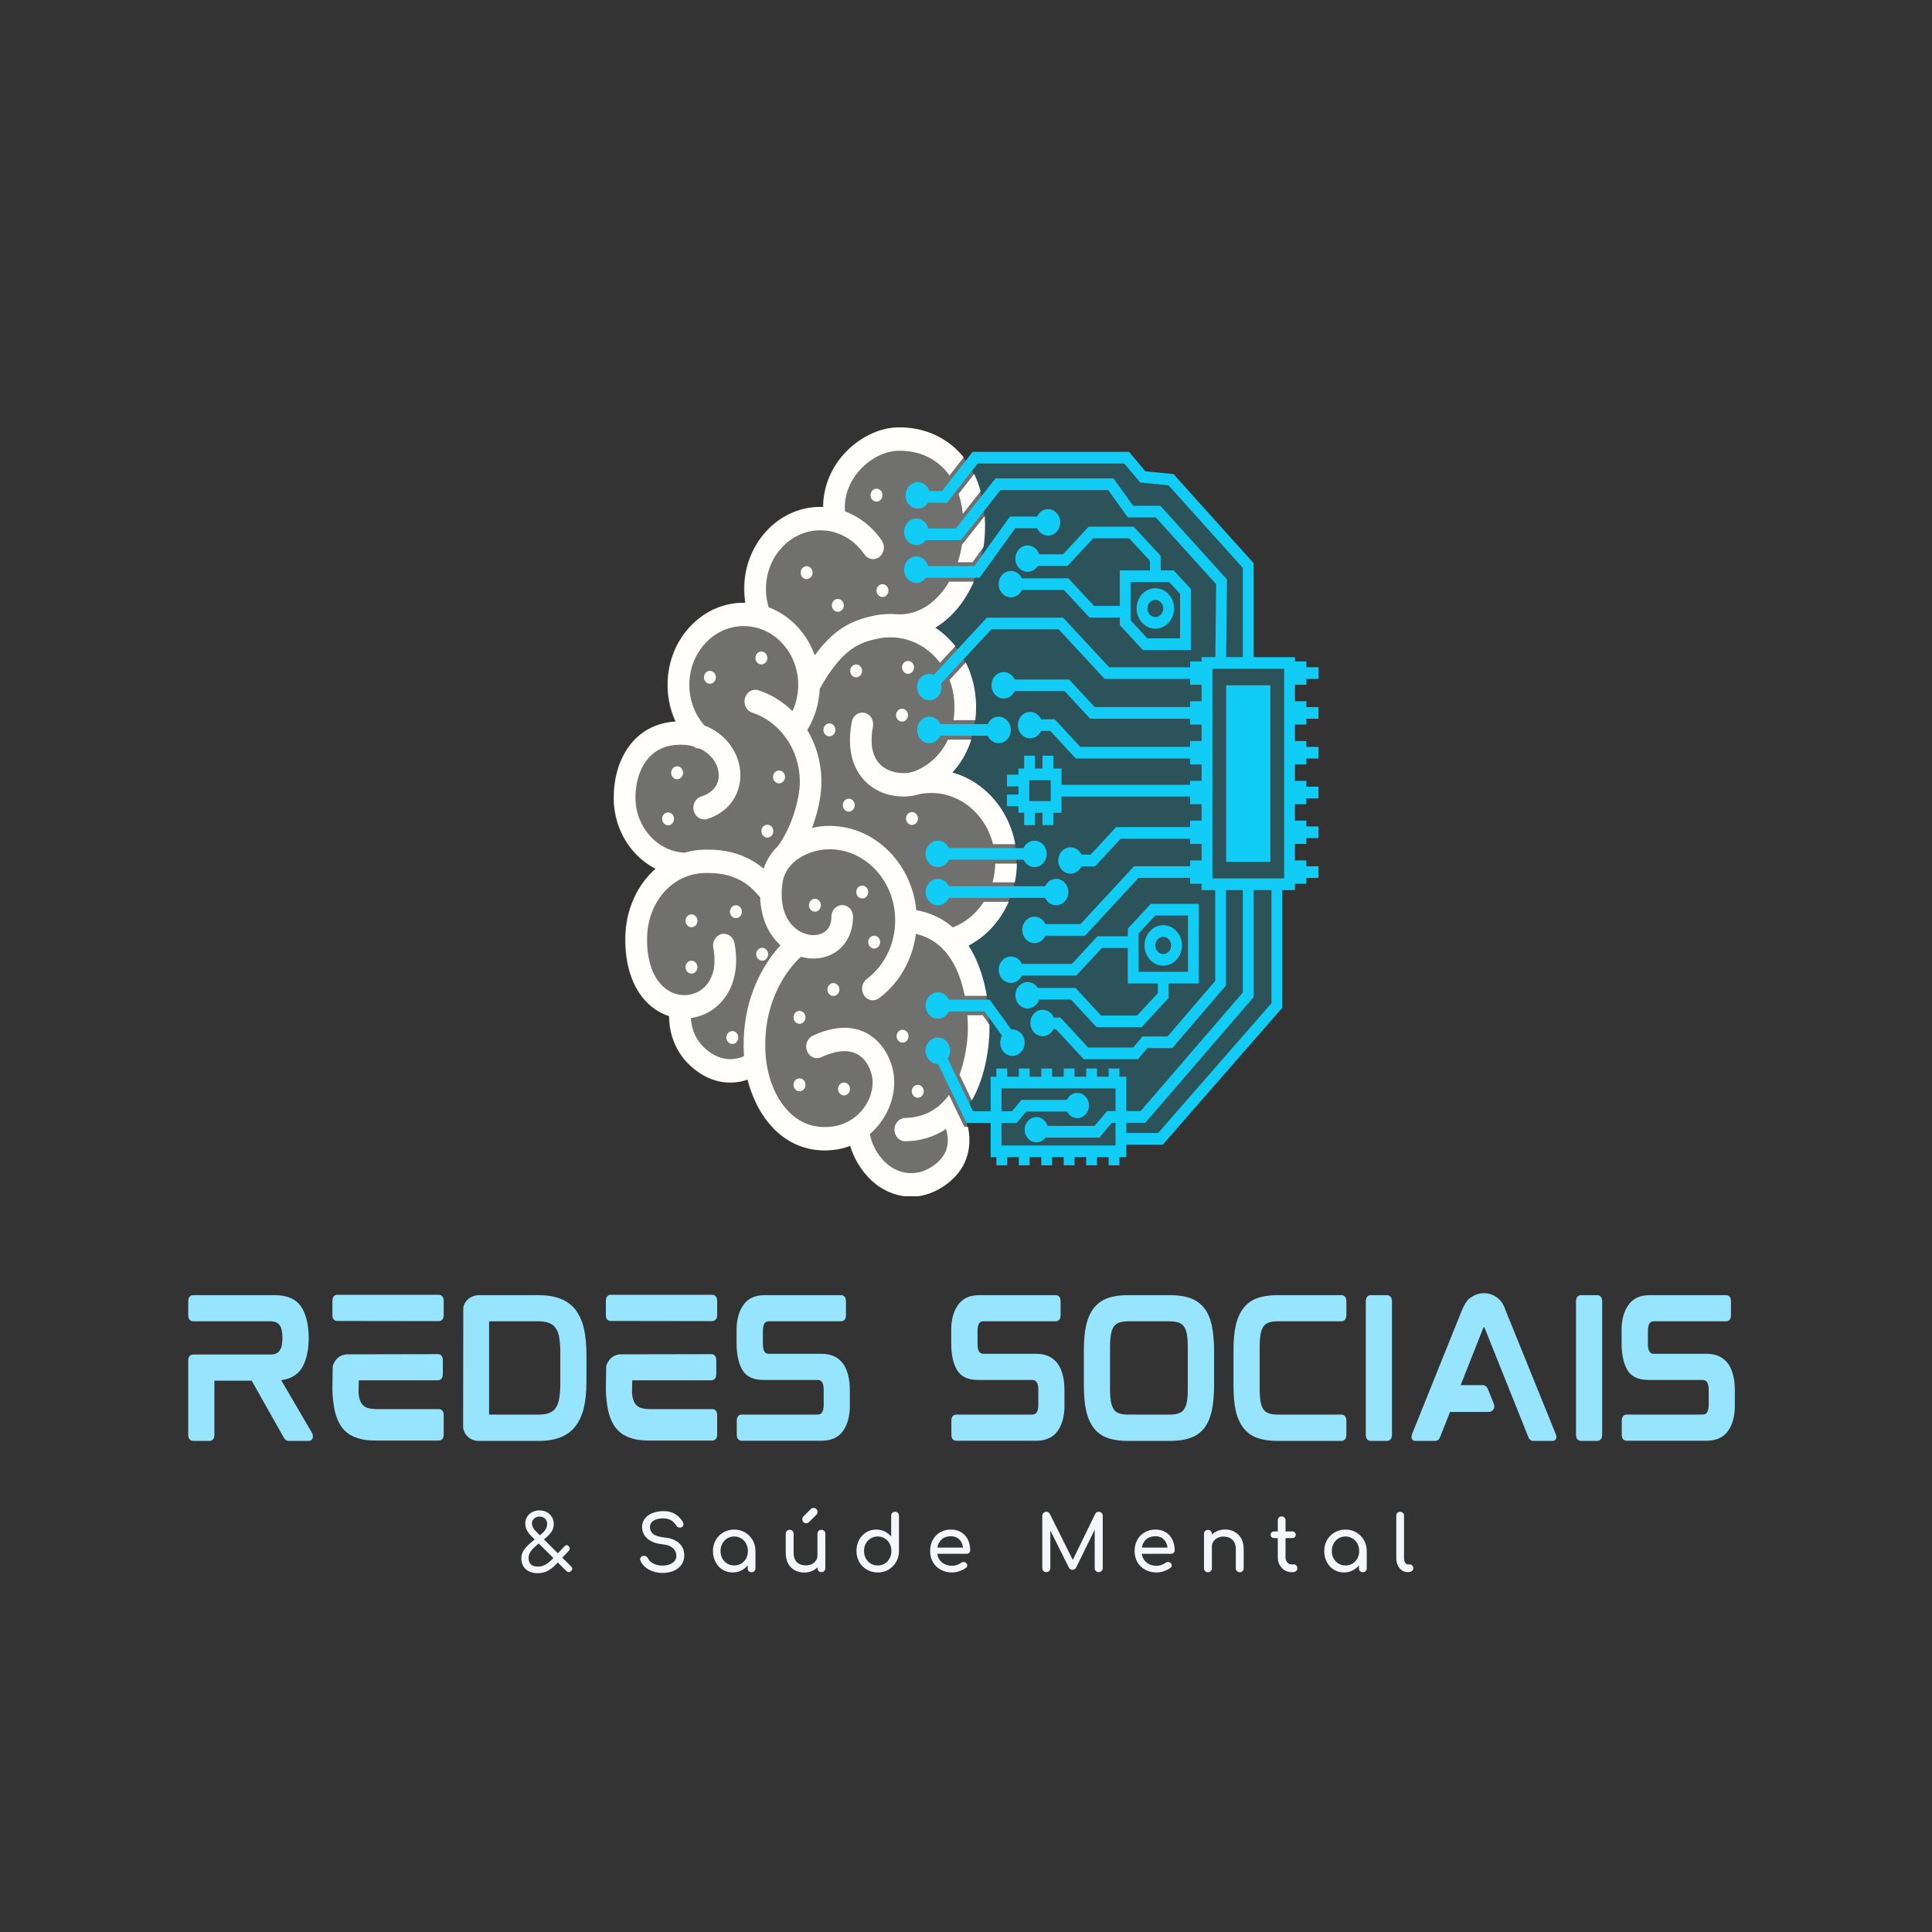<svg xmlns="http://www.w3.org/2000/svg" xmlns:xlink="http://www.w3.org/1999/xlink" width="500" zoomAndPan="magnify" viewBox="0 0 375 375" height="500" preserveAspectRatio="xMidYMid meet" version="1.0"><rect x="0" y="0" width="375" height="375" fill="#333333" stroke="none"/><defs><filter x="0%" y="0%" width="100%" height="100%" id="2cf4de5372"><feColorMatrix values="0 0 0 0 1 0 0 0 0 1 0 0 0 0 1 0 0 0 1 0" color-interpolation-filters="sRGB"/></filter><g/><clipPath id="3b6512aa76"><path d="M 119.059 82.934 L 198 82.934 L 198 232.184 L 119.059 232.184 Z M 119.059 82.934 " clip-rule="nonzero"/></clipPath><mask id="c851fff082"><g filter="url(#2cf4de5372)"><rect x="-37.5" width="450" fill="#000000" y="-37.5" height="450" fill-opacity="0.3"/></g></mask><clipPath id="0963865262"><path d="M 0.059 0.934 L 78.52 0.934 L 78.52 150.184 L 0.059 150.184 Z M 0.059 0.934 " clip-rule="nonzero"/></clipPath><clipPath id="27176cc9a5"><rect x="0" width="79" y="0" height="151"/></clipPath><mask id="af93207ada"><g filter="url(#2cf4de5372)"><rect x="-37.5" width="450" fill="#000000" y="-37.5" height="450" fill-opacity="0.2"/></g></mask><clipPath id="7feb47a360"><path d="M 0.199 0.559 L 70 0.559 L 70 135.922 L 0.199 135.922 Z M 0.199 0.559 " clip-rule="nonzero"/></clipPath><clipPath id="86995c400f"><rect x="0" width="71" y="0" height="136"/></clipPath><clipPath id="a26c16a490"><path d="M 119.059 82.934 L 196 82.934 L 196 232.184 L 119.059 232.184 Z M 119.059 82.934 " clip-rule="nonzero"/></clipPath></defs><g fill="#97e4ff" fill-opacity="1"><g transform="translate(33.796, 279.646)"><g><path d="M 26.133 -20.062 C 26.133 -20.027 26.133 -19.992 26.133 -19.961 C 26.133 -19.926 26.133 -19.891 26.133 -19.855 Z M 26.785 -1.477 L 20.781 -11.762 C 22.461 -11.969 23.766 -12.688 24.625 -13.855 C 25.582 -15.262 26.098 -17.285 26.133 -19.961 C 26.098 -22.633 25.582 -24.656 24.625 -26.062 C 23.594 -27.539 21.879 -28.258 19.547 -28.258 L 3.738 -28.258 C 3.43 -28.258 2.742 -28.156 2.742 -27.059 L 2.742 -24.348 C 2.742 -23.285 3.43 -23.184 3.738 -23.184 L 18.656 -23.184 C 19.547 -23.184 20.129 -22.941 20.473 -22.43 C 20.852 -21.914 21.023 -21.09 21.023 -19.961 C 21.023 -18.828 20.852 -18.004 20.473 -17.488 C 20.129 -16.977 19.547 -16.734 18.656 -16.734 L 3.738 -16.734 C 3.43 -16.734 2.742 -16.633 2.742 -15.57 L 2.742 -1.164 C 2.742 -0.102 3.43 0.035 3.738 0.035 L 6.859 0.035 C 7.168 0.035 7.82 -0.102 7.82 -1.164 L 7.82 -11.66 L 15.055 -11.66 L 21.262 -0.652 C 21.398 -0.445 21.504 -0.273 21.641 -0.172 C 21.812 -0.035 22.051 0.035 22.359 0.035 L 26.133 0.035 C 26.543 0.035 26.852 -0.238 26.922 -0.652 C 26.957 -0.996 26.922 -1.27 26.785 -1.477 Z M 26.785 -1.477 "/></g></g></g><g fill="#97e4ff" fill-opacity="1"><g transform="translate(61.775, 279.646)"><g><path d="M 23.355 -6.141 L 11.281 -6.141 C 10.562 -6.141 9.98 -6.242 9.5 -6.379 C 9.055 -6.551 8.746 -6.789 8.469 -7.133 C 8.195 -7.512 7.992 -8.023 7.887 -8.676 C 7.852 -8.848 7.852 -9.09 7.82 -9.258 C 7.82 -9.258 7.852 -11.73 7.887 -11.73 L 23.219 -11.73 C 23.492 -11.73 24.176 -11.867 24.176 -12.93 L 24.176 -15.637 C 24.176 -16.703 23.492 -16.805 23.219 -16.805 L 5.52 -16.77 C 4.527 -16.703 3.668 -16.188 3.188 -15.328 C 3.02 -15.055 2.879 -14.781 2.812 -14.473 L 2.742 -10.152 L 2.742 -9.98 C 2.777 -8.367 2.949 -6.996 3.188 -5.863 C 3.496 -4.492 4.012 -3.359 4.664 -2.504 C 5.352 -1.613 6.242 -0.996 7.34 -0.617 C 8.402 -0.207 9.672 -0.035 11.18 -0.035 L 23.355 -0.035 C 23.664 -0.035 24.348 -0.137 24.348 -1.199 L 24.348 -4.973 C 24.348 -6.035 23.664 -6.141 23.355 -6.141 Z M 23.391 -28.328 L 3.668 -28.328 C 3.395 -28.328 2.742 -28.191 2.742 -27.094 L 2.742 -24.418 C 2.742 -23.355 3.395 -23.25 3.668 -23.25 L 23.391 -23.219 C 23.664 -23.219 24.348 -23.355 24.348 -24.418 L 24.348 -27.125 C 24.348 -28.191 23.664 -28.328 23.391 -28.328 Z M 23.391 -28.328 "/></g></g></g><g fill="#97e4ff" fill-opacity="1"><g transform="translate(87.148, 279.646)"><g><path d="M 26.168 -21.879 C 25.824 -23.32 25.242 -24.52 24.52 -25.48 C 23.766 -26.406 22.77 -27.125 21.605 -27.574 C 20.438 -28.02 19.066 -28.258 17.457 -28.258 L 5.488 -28.258 L 5.488 -28.223 C 4.492 -28.156 3.637 -27.605 3.121 -26.785 C 2.984 -26.508 2.848 -26.199 2.777 -25.926 L 2.742 -2.504 C 2.812 -2.125 2.949 -1.75 3.121 -1.441 C 3.668 -0.516 4.664 0.035 5.727 0.035 L 17.457 0.035 C 19.066 0.035 20.473 -0.207 21.605 -0.652 C 22.77 -1.098 23.766 -1.816 24.52 -2.777 C 25.242 -3.703 25.824 -4.902 26.168 -6.344 C 26.508 -7.785 26.68 -9.5 26.68 -11.422 L 26.68 -16.805 C 26.68 -18.727 26.508 -20.438 26.168 -21.879 Z M 7.785 -5.246 L 7.785 -22.977 C 7.785 -23.113 7.82 -23.184 7.852 -23.184 L 17.352 -23.184 C 18.141 -23.184 18.828 -23.078 19.375 -22.875 C 19.926 -22.668 20.336 -22.395 20.645 -21.949 C 20.988 -21.504 21.227 -20.918 21.367 -20.199 C 21.504 -19.41 21.605 -18.449 21.605 -17.32 L 21.605 -10.906 C 21.605 -9.773 21.504 -8.812 21.367 -8.059 C 21.227 -7.305 20.988 -6.723 20.645 -6.277 C 20.336 -5.863 19.926 -5.555 19.375 -5.352 C 18.828 -5.145 18.141 -5.074 17.352 -5.074 L 7.82 -5.074 C 7.82 -5.074 7.785 -5.109 7.785 -5.246 Z M 7.785 -5.246 "/></g></g></g><g fill="#97e4ff" fill-opacity="1"><g transform="translate(114.853, 279.646)"><g><path d="M 23.355 -6.141 L 11.281 -6.141 C 10.562 -6.141 9.98 -6.242 9.5 -6.379 C 9.055 -6.551 8.746 -6.789 8.469 -7.133 C 8.195 -7.512 7.992 -8.023 7.887 -8.676 C 7.852 -8.848 7.852 -9.09 7.82 -9.258 C 7.82 -9.258 7.852 -11.73 7.887 -11.73 L 23.219 -11.73 C 23.492 -11.73 24.176 -11.867 24.176 -12.93 L 24.176 -15.637 C 24.176 -16.703 23.492 -16.805 23.219 -16.805 L 5.52 -16.77 C 4.527 -16.703 3.668 -16.188 3.188 -15.328 C 3.02 -15.055 2.879 -14.781 2.812 -14.473 L 2.742 -10.152 L 2.742 -9.98 C 2.777 -8.367 2.949 -6.996 3.188 -5.863 C 3.496 -4.492 4.012 -3.359 4.664 -2.504 C 5.352 -1.613 6.242 -0.996 7.34 -0.617 C 8.402 -0.207 9.672 -0.035 11.18 -0.035 L 23.355 -0.035 C 23.664 -0.035 24.348 -0.137 24.348 -1.199 L 24.348 -4.973 C 24.348 -6.035 23.664 -6.141 23.355 -6.141 Z M 23.391 -28.328 L 3.668 -28.328 C 3.395 -28.328 2.742 -28.191 2.742 -27.094 L 2.742 -24.418 C 2.742 -23.355 3.395 -23.25 3.668 -23.25 L 23.391 -23.219 C 23.664 -23.219 24.348 -23.355 24.348 -24.418 L 24.348 -27.125 C 24.348 -28.191 23.664 -28.328 23.391 -28.328 Z M 23.391 -28.328 "/></g></g></g><g fill="#97e4ff" fill-opacity="1"><g transform="translate(140.226, 279.646)"><g><path d="M 19.309 -16.871 L 9.02 -16.871 C 8.504 -16.871 7.852 -17.078 7.852 -18.758 L 7.852 -21.297 C 7.852 -21.914 7.957 -22.395 8.129 -22.738 C 8.266 -22.941 8.469 -23.184 9.055 -23.184 L 23.012 -23.184 C 23.285 -23.184 23.973 -23.285 23.973 -24.348 L 23.973 -27.094 C 23.973 -28.156 23.285 -28.258 23.012 -28.258 L 8.23 -28.258 C 6.344 -28.258 4.973 -27.641 4.082 -26.371 C 3.188 -25.137 2.742 -23.492 2.742 -21.504 L 2.742 -18.895 C 2.742 -16.531 3.223 -14.609 4.082 -13.41 C 5.145 -12.004 6.723 -11.797 8.16 -11.797 L 18.449 -11.797 C 18.965 -11.797 19.652 -11.59 19.652 -9.91 L 19.652 -6.961 C 19.652 -6.344 19.547 -5.863 19.344 -5.52 C 19.203 -5.316 19 -5.074 18.418 -5.074 L 3.773 -5.074 C 3.465 -5.074 2.777 -4.973 2.777 -3.91 L 2.777 -1.164 C 2.777 -0.102 3.465 0 3.773 0 L 19.238 0 C 21.125 0 22.531 -0.652 23.422 -1.922 C 24.281 -3.156 24.727 -4.766 24.727 -6.758 L 24.727 -9.773 C 24.727 -12.004 24.281 -13.754 23.391 -14.988 C 22.461 -16.223 21.09 -16.871 19.309 -16.871 Z M 19.309 -16.871 "/></g></g></g><g fill="#97e4ff" fill-opacity="1"><g transform="translate(165.976, 279.646)"><g/></g></g><g fill="#97e4ff" fill-opacity="1"><g transform="translate(181.885, 279.646)"><g><path d="M 19.309 -16.871 L 9.02 -16.871 C 8.504 -16.871 7.852 -17.078 7.852 -18.758 L 7.852 -21.297 C 7.852 -21.914 7.957 -22.395 8.129 -22.738 C 8.266 -22.941 8.469 -23.184 9.055 -23.184 L 23.012 -23.184 C 23.285 -23.184 23.973 -23.285 23.973 -24.348 L 23.973 -27.094 C 23.973 -28.156 23.285 -28.258 23.012 -28.258 L 8.23 -28.258 C 6.344 -28.258 4.973 -27.641 4.082 -26.371 C 3.188 -25.137 2.742 -23.492 2.742 -21.504 L 2.742 -18.895 C 2.742 -16.531 3.223 -14.609 4.082 -13.41 C 5.145 -12.004 6.723 -11.797 8.16 -11.797 L 18.449 -11.797 C 18.965 -11.797 19.652 -11.59 19.652 -9.91 L 19.652 -6.961 C 19.652 -6.344 19.547 -5.863 19.344 -5.52 C 19.203 -5.316 19 -5.074 18.418 -5.074 L 3.773 -5.074 C 3.465 -5.074 2.777 -4.973 2.777 -3.91 L 2.777 -1.164 C 2.777 -0.102 3.465 0 3.773 0 L 19.238 0 C 21.125 0 22.531 -0.652 23.422 -1.922 C 24.281 -3.156 24.727 -4.766 24.727 -6.758 L 24.727 -9.773 C 24.727 -12.004 24.281 -13.754 23.391 -14.988 C 22.461 -16.223 21.09 -16.871 19.309 -16.871 Z M 19.309 -16.871 "/></g></g></g><g fill="#97e4ff" fill-opacity="1"><g transform="translate(207.635, 279.646)"><g><path d="M 26.098 -25.754 C 25.41 -26.613 24.52 -27.266 23.422 -27.676 C 22.359 -28.051 21.059 -28.258 19.547 -28.258 L 11.18 -28.258 C 9.672 -28.258 8.402 -28.051 7.34 -27.676 C 6.242 -27.266 5.352 -26.613 4.664 -25.754 C 4.012 -24.898 3.496 -23.766 3.188 -22.395 C 2.879 -21.059 2.742 -19.445 2.742 -17.523 L 2.742 -10.734 C 2.742 -8.812 2.879 -7.168 3.188 -5.828 C 3.496 -4.457 4.012 -3.328 4.664 -2.469 C 5.352 -1.578 6.242 -0.926 7.34 -0.547 C 8.367 -0.172 9.672 0.035 11.18 0.035 L 19.547 0.035 C 21.059 0.035 22.359 -0.172 23.422 -0.547 C 24.52 -0.926 25.41 -1.578 26.098 -2.434 C 26.785 -3.328 27.266 -4.457 27.574 -5.828 C 27.848 -7.168 28.02 -8.812 28.02 -10.734 L 28.02 -17.523 C 28.02 -19.41 27.848 -21.059 27.574 -22.395 C 27.266 -23.766 26.785 -24.898 26.098 -25.754 Z M 22.91 -18.105 L 22.91 -10.117 C 22.91 -9.121 22.875 -8.266 22.738 -7.578 C 22.633 -6.961 22.43 -6.414 22.152 -6.07 C 21.914 -5.691 21.57 -5.453 21.125 -5.316 C 20.68 -5.145 20.098 -5.074 19.375 -5.074 L 11.352 -5.074 C 10.633 -5.074 10.047 -5.145 9.602 -5.316 C 9.156 -5.453 8.812 -5.691 8.574 -6.07 C 8.301 -6.414 8.129 -6.961 7.992 -7.578 C 7.887 -8.266 7.82 -9.121 7.82 -10.117 L 7.82 -18.105 C 7.82 -19.102 7.887 -19.961 7.992 -20.645 C 8.129 -21.297 8.301 -21.812 8.574 -22.188 C 8.812 -22.531 9.156 -22.77 9.602 -22.941 C 10.047 -23.078 10.633 -23.184 11.352 -23.184 L 19.375 -23.184 C 20.098 -23.184 20.68 -23.078 21.125 -22.941 C 21.57 -22.77 21.914 -22.531 22.152 -22.188 C 22.43 -21.812 22.633 -21.297 22.738 -20.645 C 22.875 -19.961 22.91 -19.102 22.91 -18.105 Z M 22.91 -18.105 "/></g></g></g><g fill="#97e4ff" fill-opacity="1"><g transform="translate(236.677, 279.646)"><g><path d="M 23.699 -28.258 L 11.215 -28.258 C 9.707 -28.258 8.402 -28.051 7.34 -27.676 C 6.242 -27.266 5.352 -26.613 4.699 -25.754 C 4.012 -24.898 3.496 -23.766 3.188 -22.395 C 2.879 -21.059 2.742 -19.41 2.742 -17.523 L 2.742 -10.734 C 2.742 -8.812 2.879 -7.168 3.188 -5.797 C 3.496 -4.457 4.012 -3.328 4.699 -2.434 C 5.383 -1.578 6.277 -0.926 7.34 -0.547 C 8.402 -0.172 9.707 0.035 11.215 0.035 L 23.699 0.035 C 23.973 0.035 24.656 -0.102 24.656 -1.164 L 24.656 -3.875 C 24.656 -4.938 23.973 -5.074 23.699 -5.074 L 11.387 -5.074 C 10.664 -5.074 10.047 -5.145 9.602 -5.316 C 9.156 -5.453 8.848 -5.691 8.574 -6.07 C 8.301 -6.414 8.129 -6.926 7.992 -7.578 C 7.887 -8.266 7.82 -9.121 7.82 -10.152 L 7.82 -18.141 C 7.82 -19.172 7.887 -20.027 7.992 -20.68 C 8.129 -21.332 8.301 -21.812 8.574 -22.188 C 8.848 -22.566 9.156 -22.805 9.602 -22.941 C 10.047 -23.113 10.664 -23.184 11.387 -23.184 L 23.699 -23.184 C 23.973 -23.184 24.656 -23.32 24.656 -24.418 L 24.656 -27.059 C 24.656 -28.121 23.973 -28.258 23.699 -28.258 Z M 23.699 -28.258 "/></g></g></g><g fill="#97e4ff" fill-opacity="1"><g transform="translate(262.358, 279.646)"><g><path d="M 6.859 -28.258 L 3.703 -28.258 C 3.43 -28.258 2.742 -28.121 2.742 -27.059 L 2.742 -1.164 C 2.742 -0.102 3.43 0.035 3.703 0.035 L 6.859 0.035 C 7.133 0.035 7.82 -0.102 7.82 -1.164 L 7.82 -27.059 C 7.82 -28.121 7.133 -28.258 6.859 -28.258 Z M 6.859 -28.258 "/></g></g></g><g fill="#97e4ff" fill-opacity="1"><g transform="translate(271.204, 279.646)"><g><path d="M 21.125 -25.07 C 21.059 -25.242 20.988 -25.445 20.918 -25.582 C 20.371 -27.367 18.727 -28.637 16.84 -28.637 C 15.98 -28.637 15.156 -28.395 14.473 -27.914 C 14.266 -27.812 14.094 -27.676 13.957 -27.574 C 13.445 -27.125 12.93 -26.305 12.449 -25.07 L 2.879 -1.305 C 2.777 -0.996 2.742 -0.688 2.812 -0.48 C 2.848 -0.273 3.02 0.035 3.566 0.035 L 7.34 0.035 C 7.785 0.035 8.129 -0.238 8.301 -0.688 L 10.254 -5.59 L 17.766 -5.59 C 18.141 -5.59 18.484 -5.762 18.656 -6.07 C 18.863 -6.344 18.895 -6.723 18.793 -7.066 L 17.559 -10.117 C 17.387 -10.527 17.012 -10.801 16.562 -10.801 L 12.312 -10.801 L 16.703 -21.914 C 16.734 -21.984 16.77 -22.016 16.77 -22.016 L 16.906 -22.016 C 16.906 -22.016 16.906 -22.016 16.941 -21.949 L 25.445 -0.719 C 25.617 -0.238 25.961 0.035 26.441 0.035 L 30.109 0.035 C 30.66 0.035 30.797 -0.309 30.863 -0.48 C 30.934 -0.688 30.898 -0.996 30.762 -1.305 Z M 21.125 -25.07 "/></g></g></g><g fill="#97e4ff" fill-opacity="1"><g transform="translate(303.16, 279.646)"><g><path d="M 6.859 -28.258 L 3.703 -28.258 C 3.43 -28.258 2.742 -28.121 2.742 -27.059 L 2.742 -1.164 C 2.742 -0.102 3.43 0.035 3.703 0.035 L 6.859 0.035 C 7.133 0.035 7.82 -0.102 7.82 -1.164 L 7.82 -27.059 C 7.82 -28.121 7.133 -28.258 6.859 -28.258 Z M 6.859 -28.258 "/></g></g></g><g fill="#97e4ff" fill-opacity="1"><g transform="translate(312.006, 279.646)"><g><path d="M 19.309 -16.871 L 9.02 -16.871 C 8.504 -16.871 7.852 -17.078 7.852 -18.758 L 7.852 -21.297 C 7.852 -21.914 7.957 -22.395 8.129 -22.738 C 8.266 -22.941 8.469 -23.184 9.055 -23.184 L 23.012 -23.184 C 23.285 -23.184 23.973 -23.285 23.973 -24.348 L 23.973 -27.094 C 23.973 -28.156 23.285 -28.258 23.012 -28.258 L 8.23 -28.258 C 6.344 -28.258 4.973 -27.641 4.082 -26.371 C 3.188 -25.137 2.742 -23.492 2.742 -21.504 L 2.742 -18.895 C 2.742 -16.531 3.223 -14.609 4.082 -13.41 C 5.145 -12.004 6.723 -11.797 8.16 -11.797 L 18.449 -11.797 C 18.965 -11.797 19.652 -11.59 19.652 -9.91 L 19.652 -6.961 C 19.652 -6.344 19.547 -5.863 19.344 -5.52 C 19.203 -5.316 19 -5.074 18.418 -5.074 L 3.773 -5.074 C 3.465 -5.074 2.777 -4.973 2.777 -3.91 L 2.777 -1.164 C 2.777 -0.102 3.465 0 3.773 0 L 19.238 0 C 21.125 0 22.531 -0.652 23.422 -1.922 C 24.281 -3.156 24.727 -4.766 24.727 -6.758 L 24.727 -9.773 C 24.727 -12.004 24.281 -13.754 23.391 -14.988 C 22.461 -16.223 21.09 -16.871 19.309 -16.871 Z M 19.309 -16.871 "/></g></g></g><g fill="#f4f6fc" fill-opacity="1"><g transform="translate(100.517, 305.152)"><g><path d="M 10.297 -1.141 C 10.473 -0.961 10.562 -0.797 10.562 -0.641 C 10.562 -0.516 10.488 -0.379 10.344 -0.234 C 10.188 -0.078 10.031 0 9.875 0 C 9.727 0 9.566 -0.078 9.391 -0.234 L 7.734 -1.891 L 7.672 -1.797 C 7.109 -1.16 6.52 -0.664 5.906 -0.312 C 5.289 0.031 4.609 0.203 3.859 0.203 C 2.898 0.203 2.129 -0.051 1.547 -0.562 C 0.961 -1.082 0.672 -1.801 0.672 -2.719 C 0.672 -3.344 0.875 -3.922 1.281 -4.453 C 1.695 -4.992 2.332 -5.602 3.188 -6.281 L 3.266 -6.344 L 2.484 -7.125 C 1.785 -7.844 1.438 -8.617 1.438 -9.453 C 1.438 -9.922 1.555 -10.348 1.797 -10.734 C 2.035 -11.129 2.363 -11.438 2.781 -11.656 C 3.207 -11.875 3.68 -11.984 4.203 -11.984 C 4.734 -11.984 5.207 -11.867 5.625 -11.641 C 6.039 -11.41 6.367 -11.094 6.609 -10.688 C 6.848 -10.281 6.969 -9.832 6.969 -9.344 C 6.957 -8.77 6.812 -8.266 6.531 -7.828 C 6.25 -7.398 5.758 -6.91 5.062 -6.359 L 7.766 -3.656 L 8.969 -4.938 C 9.156 -5.145 9.328 -5.25 9.484 -5.25 C 9.586 -5.25 9.703 -5.188 9.828 -5.062 C 9.984 -4.914 10.062 -4.758 10.062 -4.594 C 10.062 -4.414 9.992 -4.254 9.859 -4.109 L 8.625 -2.812 Z M 4.266 -7.156 L 4.422 -7.281 C 4.91 -7.664 5.238 -8.016 5.406 -8.328 C 5.582 -8.648 5.676 -9 5.688 -9.375 C 5.688 -9.77 5.551 -10.102 5.281 -10.375 C 5.02 -10.645 4.66 -10.781 4.203 -10.781 C 3.773 -10.781 3.422 -10.648 3.141 -10.391 C 2.867 -10.141 2.734 -9.836 2.734 -9.484 C 2.734 -8.953 2.977 -8.441 3.469 -7.953 Z M 6.891 -2.75 L 4.062 -5.547 L 3.875 -5.406 C 3.289 -4.938 2.844 -4.492 2.531 -4.078 C 2.227 -3.66 2.078 -3.227 2.078 -2.781 C 2.078 -2.219 2.227 -1.789 2.531 -1.5 C 2.844 -1.219 3.285 -1.078 3.859 -1.078 C 4.41 -1.078 4.91 -1.203 5.359 -1.453 C 5.805 -1.711 6.281 -2.102 6.781 -2.625 Z M 6.891 -2.75 "/></g></g></g><g fill="#f4f6fc" fill-opacity="1"><g transform="translate(115.232, 305.152)"><g/></g></g><g fill="#f4f6fc" fill-opacity="1"><g transform="translate(123.377, 305.152)"><g><path d="M 5.219 0.156 C 4.25 0.156 3.363 -0.062 2.562 -0.5 C 1.77 -0.945 1.227 -1.523 0.938 -2.234 C 0.883 -2.359 0.859 -2.457 0.859 -2.531 C 0.859 -2.688 0.91 -2.82 1.016 -2.938 C 1.129 -3.051 1.281 -3.129 1.469 -3.172 C 1.5 -3.18 1.551 -3.188 1.625 -3.188 C 1.781 -3.188 1.93 -3.133 2.078 -3.031 C 2.223 -2.938 2.332 -2.812 2.406 -2.656 C 2.582 -2.258 2.938 -1.926 3.469 -1.656 C 4 -1.395 4.582 -1.266 5.219 -1.266 C 5.969 -1.266 6.602 -1.438 7.125 -1.781 C 7.645 -2.125 7.906 -2.594 7.906 -3.188 C 7.906 -3.758 7.68 -4.25 7.234 -4.656 C 6.797 -5.062 6.129 -5.312 5.234 -5.406 C 3.992 -5.52 3.02 -5.879 2.312 -6.484 C 1.602 -7.086 1.25 -7.848 1.25 -8.766 C 1.25 -9.398 1.43 -9.945 1.797 -10.406 C 2.16 -10.875 2.66 -11.227 3.297 -11.469 C 3.93 -11.719 4.645 -11.844 5.438 -11.844 C 6.289 -11.844 7.008 -11.664 7.594 -11.312 C 8.188 -10.969 8.691 -10.473 9.109 -9.828 C 9.223 -9.641 9.281 -9.457 9.281 -9.281 C 9.281 -9.062 9.18 -8.883 8.984 -8.75 C 8.867 -8.676 8.738 -8.641 8.594 -8.641 C 8.445 -8.641 8.305 -8.676 8.172 -8.75 C 8.047 -8.82 7.945 -8.926 7.875 -9.062 C 7.602 -9.508 7.266 -9.848 6.859 -10.078 C 6.453 -10.316 5.941 -10.438 5.328 -10.438 C 4.566 -10.438 3.953 -10.289 3.484 -10 C 3.016 -9.707 2.781 -9.281 2.781 -8.719 C 2.781 -8.195 2.988 -7.758 3.406 -7.406 C 3.82 -7.062 4.57 -6.832 5.656 -6.719 C 6.852 -6.602 7.781 -6.238 8.438 -5.625 C 9.102 -5.02 9.438 -4.223 9.438 -3.234 C 9.438 -2.516 9.238 -1.895 8.844 -1.375 C 8.457 -0.863 7.941 -0.477 7.297 -0.219 C 6.648 0.031 5.957 0.156 5.219 0.156 Z M 5.219 0.156 "/></g></g></g><g fill="#f4f6fc" fill-opacity="1"><g transform="translate(137.447, 305.152)"><g><path d="M 5.062 -8.266 C 5.832 -8.266 6.531 -8.082 7.156 -7.719 C 7.781 -7.352 8.273 -6.852 8.641 -6.219 C 9.004 -5.582 9.188 -4.875 9.188 -4.094 L 9.188 -0.75 C 9.188 -0.531 9.113 -0.348 8.969 -0.203 C 8.832 -0.055 8.656 0.016 8.438 0.016 C 8.207 0.016 8.02 -0.055 7.875 -0.203 C 7.738 -0.348 7.672 -0.531 7.672 -0.75 L 7.672 -1.312 C 7.316 -0.875 6.891 -0.535 6.391 -0.297 C 5.891 -0.055 5.348 0.062 4.766 0.062 C 4.047 0.062 3.395 -0.113 2.812 -0.469 C 2.227 -0.832 1.77 -1.332 1.438 -1.969 C 1.102 -2.602 0.938 -3.312 0.938 -4.094 C 0.938 -4.875 1.113 -5.582 1.469 -6.219 C 1.832 -6.852 2.332 -7.352 2.969 -7.719 C 3.602 -8.082 4.301 -8.266 5.062 -8.266 Z M 5.062 -1.297 C 5.562 -1.297 6.016 -1.414 6.422 -1.656 C 6.828 -1.906 7.145 -2.238 7.375 -2.656 C 7.602 -3.082 7.719 -3.562 7.719 -4.094 C 7.719 -4.625 7.602 -5.102 7.375 -5.531 C 7.145 -5.969 6.828 -6.305 6.422 -6.547 C 6.016 -6.797 5.562 -6.922 5.062 -6.922 C 4.562 -6.922 4.109 -6.797 3.703 -6.547 C 3.305 -6.305 2.988 -5.969 2.75 -5.531 C 2.52 -5.102 2.406 -4.625 2.406 -4.094 C 2.406 -3.562 2.52 -3.082 2.75 -2.656 C 2.988 -2.238 3.305 -1.906 3.703 -1.656 C 4.109 -1.414 4.562 -1.297 5.062 -1.297 Z M 5.062 -1.297 "/></g></g></g><g fill="#f4f6fc" fill-opacity="1"><g transform="translate(151.322, 305.152)"><g><path d="M 8.109 -8.219 C 8.336 -8.219 8.52 -8.145 8.656 -8 C 8.801 -7.863 8.875 -7.68 8.875 -7.453 L 8.875 -0.766 C 8.875 -0.547 8.801 -0.363 8.656 -0.219 C 8.52 -0.07 8.336 0 8.109 0 C 7.891 0 7.707 -0.07 7.562 -0.219 C 7.414 -0.363 7.344 -0.547 7.344 -0.766 L 7.344 -0.938 C 7.031 -0.613 6.648 -0.363 6.203 -0.188 C 5.766 -0.008 5.297 0.078 4.797 0.078 C 4.109 0.078 3.488 -0.07 2.938 -0.375 C 2.383 -0.676 1.953 -1.113 1.641 -1.688 C 1.336 -2.258 1.188 -2.953 1.188 -3.766 L 1.188 -7.453 C 1.188 -7.672 1.258 -7.852 1.406 -8 C 1.551 -8.145 1.734 -8.219 1.953 -8.219 C 2.172 -8.219 2.352 -8.145 2.5 -8 C 2.645 -7.852 2.719 -7.672 2.719 -7.453 L 2.719 -3.766 C 2.719 -2.953 2.93 -2.336 3.359 -1.922 C 3.797 -1.516 4.375 -1.312 5.094 -1.312 C 5.52 -1.312 5.906 -1.395 6.25 -1.562 C 6.594 -1.727 6.859 -1.957 7.047 -2.25 C 7.242 -2.539 7.344 -2.863 7.344 -3.219 L 7.344 -7.453 C 7.344 -7.68 7.414 -7.863 7.562 -8 C 7.707 -8.145 7.891 -8.219 8.109 -8.219 Z M 5.172 -9.5 C 4.941 -9.5 4.754 -9.57 4.609 -9.719 C 4.473 -9.863 4.406 -10.047 4.406 -10.266 C 4.406 -10.473 4.461 -10.641 4.578 -10.766 L 6.047 -12.234 C 6.203 -12.391 6.383 -12.469 6.594 -12.469 C 6.812 -12.469 6.992 -12.391 7.141 -12.234 C 7.285 -12.086 7.359 -11.906 7.359 -11.688 C 7.359 -11.469 7.289 -11.289 7.156 -11.156 L 5.688 -9.703 C 5.551 -9.566 5.379 -9.5 5.172 -9.5 Z M 5.172 -9.5 "/></g></g></g><g fill="#f4f6fc" fill-opacity="1"><g transform="translate(165.302, 305.152)"><g><path d="M 8.438 -11.719 C 8.664 -11.719 8.848 -11.645 8.984 -11.5 C 9.117 -11.363 9.188 -11.18 9.188 -10.953 L 9.188 -4.109 C 9.188 -3.328 9.004 -2.617 8.641 -1.984 C 8.273 -1.348 7.781 -0.848 7.156 -0.484 C 6.531 -0.117 5.832 0.062 5.062 0.062 C 4.301 0.062 3.602 -0.117 2.969 -0.484 C 2.332 -0.848 1.832 -1.348 1.469 -1.984 C 1.113 -2.617 0.938 -3.328 0.938 -4.109 C 0.938 -4.891 1.102 -5.598 1.438 -6.234 C 1.77 -6.867 2.227 -7.363 2.812 -7.719 C 3.395 -8.082 4.047 -8.266 4.766 -8.266 C 5.348 -8.266 5.891 -8.145 6.391 -7.906 C 6.891 -7.664 7.316 -7.332 7.672 -6.906 L 7.672 -10.953 C 7.672 -11.18 7.738 -11.363 7.875 -11.5 C 8.02 -11.645 8.207 -11.719 8.438 -11.719 Z M 5.062 -1.297 C 5.562 -1.297 6.016 -1.414 6.422 -1.656 C 6.828 -1.906 7.145 -2.242 7.375 -2.672 C 7.602 -3.098 7.719 -3.578 7.719 -4.109 C 7.719 -4.641 7.602 -5.117 7.375 -5.547 C 7.145 -5.973 6.828 -6.305 6.422 -6.547 C 6.016 -6.797 5.562 -6.922 5.062 -6.922 C 4.562 -6.922 4.109 -6.797 3.703 -6.547 C 3.305 -6.305 2.988 -5.973 2.75 -5.547 C 2.52 -5.117 2.406 -4.641 2.406 -4.109 C 2.406 -3.578 2.52 -3.098 2.75 -2.672 C 2.988 -2.242 3.305 -1.906 3.703 -1.656 C 4.109 -1.414 4.562 -1.297 5.062 -1.297 Z M 5.062 -1.297 "/></g></g></g><g fill="#f4f6fc" fill-opacity="1"><g transform="translate(179.597, 305.152)"><g><path d="M 8.719 -4.234 C 8.719 -4.035 8.648 -3.875 8.516 -3.75 C 8.391 -3.625 8.227 -3.562 8.031 -3.562 L 2.328 -3.562 C 2.43 -2.863 2.742 -2.301 3.266 -1.875 C 3.797 -1.445 4.441 -1.234 5.203 -1.234 C 5.504 -1.234 5.816 -1.285 6.141 -1.391 C 6.461 -1.504 6.727 -1.641 6.938 -1.797 C 7.082 -1.91 7.25 -1.969 7.438 -1.969 C 7.625 -1.969 7.773 -1.914 7.891 -1.812 C 8.066 -1.664 8.156 -1.5 8.156 -1.312 C 8.156 -1.125 8.078 -0.973 7.922 -0.859 C 7.578 -0.586 7.148 -0.363 6.641 -0.188 C 6.141 -0.02 5.66 0.062 5.203 0.062 C 4.379 0.062 3.645 -0.113 3 -0.469 C 2.352 -0.82 1.848 -1.312 1.484 -1.938 C 1.117 -2.57 0.938 -3.289 0.938 -4.094 C 0.938 -4.895 1.109 -5.613 1.453 -6.25 C 1.797 -6.883 2.273 -7.379 2.891 -7.734 C 3.504 -8.086 4.203 -8.266 4.984 -8.266 C 5.754 -8.266 6.414 -8.094 6.969 -7.75 C 7.531 -7.414 7.961 -6.941 8.266 -6.328 C 8.566 -5.723 8.719 -5.023 8.719 -4.234 Z M 4.984 -6.969 C 4.254 -6.969 3.66 -6.77 3.203 -6.375 C 2.742 -5.977 2.457 -5.441 2.344 -4.766 L 7.328 -4.766 C 7.242 -5.441 6.992 -5.977 6.578 -6.375 C 6.172 -6.77 5.641 -6.969 4.984 -6.969 Z M 4.984 -6.969 "/></g></g></g><g fill="#f4f6fc" fill-opacity="1"><g transform="translate(192.662, 305.152)"><g/></g></g><g fill="#f4f6fc" fill-opacity="1"><g transform="translate(200.807, 305.152)"><g><path d="M 12.453 -11.719 C 12.672 -11.719 12.852 -11.641 13 -11.484 C 13.156 -11.336 13.234 -11.156 13.234 -10.938 L 13.234 -0.781 C 13.234 -0.562 13.156 -0.375 13 -0.219 C 12.844 -0.07 12.66 0 12.453 0 C 12.234 0 12.047 -0.07 11.891 -0.219 C 11.742 -0.375 11.672 -0.562 11.672 -0.781 L 11.672 -8.234 L 8.047 -0.844 C 7.867 -0.582 7.641 -0.453 7.359 -0.453 C 7.035 -0.453 6.797 -0.609 6.641 -0.922 L 3.062 -8.094 L 3.062 -0.781 C 3.062 -0.562 2.984 -0.375 2.828 -0.219 C 2.68 -0.07 2.5 0 2.281 0 C 2.062 0 1.875 -0.07 1.719 -0.219 C 1.57 -0.375 1.5 -0.562 1.5 -0.781 L 1.5 -10.938 C 1.5 -11.156 1.57 -11.336 1.719 -11.484 C 1.875 -11.641 2.062 -11.719 2.281 -11.719 C 2.582 -11.719 2.812 -11.578 2.969 -11.297 L 7.422 -2.375 L 11.766 -11.297 C 11.922 -11.578 12.148 -11.719 12.453 -11.719 Z M 12.453 -11.719 "/></g></g></g><g fill="#f4f6fc" fill-opacity="1"><g transform="translate(219.287, 305.152)"><g><path d="M 8.719 -4.234 C 8.719 -4.035 8.648 -3.875 8.516 -3.75 C 8.391 -3.625 8.227 -3.562 8.031 -3.562 L 2.328 -3.562 C 2.43 -2.863 2.742 -2.301 3.266 -1.875 C 3.797 -1.445 4.441 -1.234 5.203 -1.234 C 5.504 -1.234 5.816 -1.285 6.141 -1.391 C 6.461 -1.504 6.727 -1.641 6.938 -1.797 C 7.082 -1.91 7.25 -1.969 7.438 -1.969 C 7.625 -1.969 7.773 -1.914 7.891 -1.812 C 8.066 -1.664 8.156 -1.5 8.156 -1.312 C 8.156 -1.125 8.078 -0.973 7.922 -0.859 C 7.578 -0.586 7.148 -0.363 6.641 -0.188 C 6.141 -0.02 5.66 0.062 5.203 0.062 C 4.379 0.062 3.645 -0.113 3 -0.469 C 2.352 -0.82 1.848 -1.312 1.484 -1.938 C 1.117 -2.57 0.938 -3.289 0.938 -4.094 C 0.938 -4.895 1.109 -5.613 1.453 -6.25 C 1.797 -6.883 2.273 -7.379 2.891 -7.734 C 3.504 -8.086 4.203 -8.266 4.984 -8.266 C 5.754 -8.266 6.414 -8.094 6.969 -7.75 C 7.531 -7.414 7.961 -6.941 8.266 -6.328 C 8.566 -5.723 8.719 -5.023 8.719 -4.234 Z M 4.984 -6.969 C 4.254 -6.969 3.66 -6.77 3.203 -6.375 C 2.742 -5.977 2.457 -5.441 2.344 -4.766 L 7.328 -4.766 C 7.242 -5.441 6.992 -5.977 6.578 -6.375 C 6.172 -6.77 5.641 -6.969 4.984 -6.969 Z M 4.984 -6.969 "/></g></g></g><g fill="#f4f6fc" fill-opacity="1"><g transform="translate(232.352, 305.152)"><g><path d="M 5.438 -8.281 C 6.125 -8.281 6.738 -8.129 7.281 -7.828 C 7.832 -7.523 8.266 -7.086 8.578 -6.516 C 8.891 -5.941 9.047 -5.25 9.047 -4.438 L 9.047 -0.75 C 9.047 -0.531 8.973 -0.348 8.828 -0.203 C 8.68 -0.055 8.5 0.016 8.281 0.016 C 8.062 0.016 7.879 -0.055 7.734 -0.203 C 7.586 -0.348 7.516 -0.531 7.516 -0.75 L 7.516 -4.438 C 7.516 -5.25 7.297 -5.863 6.859 -6.281 C 6.422 -6.695 5.844 -6.906 5.125 -6.906 C 4.707 -6.906 4.328 -6.816 3.984 -6.641 C 3.641 -6.473 3.367 -6.242 3.172 -5.953 C 2.973 -5.66 2.875 -5.336 2.875 -4.984 L 2.875 -0.75 C 2.875 -0.531 2.801 -0.348 2.656 -0.203 C 2.52 -0.055 2.336 0.016 2.109 0.016 C 1.891 0.016 1.707 -0.055 1.562 -0.203 C 1.414 -0.348 1.344 -0.531 1.344 -0.75 L 1.344 -7.438 C 1.344 -7.664 1.414 -7.848 1.562 -7.984 C 1.707 -8.129 1.891 -8.203 2.109 -8.203 C 2.336 -8.203 2.52 -8.129 2.656 -7.984 C 2.801 -7.848 2.875 -7.664 2.875 -7.438 L 2.875 -7.281 C 3.195 -7.594 3.578 -7.836 4.016 -8.016 C 4.461 -8.191 4.938 -8.281 5.438 -8.281 Z M 5.438 -8.281 "/></g></g></g><g fill="#f4f6fc" fill-opacity="1"><g transform="translate(246.332, 305.152)"><g><path d="M 4.844 -1.5 C 5.02 -1.5 5.172 -1.426 5.297 -1.281 C 5.422 -1.145 5.484 -0.969 5.484 -0.75 C 5.484 -0.531 5.398 -0.348 5.234 -0.203 C 5.078 -0.066 4.867 0 4.609 0 L 4.328 0 C 3.836 0 3.391 -0.125 2.984 -0.375 C 2.586 -0.633 2.27 -0.984 2.031 -1.422 C 1.801 -1.859 1.688 -2.352 1.688 -2.906 L 1.688 -6.609 L 1 -6.609 C 0.789 -6.609 0.617 -6.664 0.484 -6.781 C 0.359 -6.906 0.297 -7.062 0.297 -7.25 C 0.297 -7.445 0.359 -7.602 0.484 -7.719 C 0.617 -7.844 0.789 -7.906 1 -7.906 L 1.688 -7.906 L 1.688 -10.062 C 1.688 -10.281 1.754 -10.457 1.891 -10.594 C 2.035 -10.738 2.219 -10.812 2.438 -10.812 C 2.664 -10.812 2.848 -10.738 2.984 -10.594 C 3.117 -10.457 3.188 -10.281 3.188 -10.062 L 3.188 -7.906 L 4.469 -7.906 C 4.676 -7.906 4.844 -7.844 4.969 -7.719 C 5.102 -7.602 5.172 -7.445 5.172 -7.25 C 5.172 -7.062 5.102 -6.906 4.969 -6.781 C 4.844 -6.664 4.676 -6.609 4.469 -6.609 L 3.188 -6.609 L 3.188 -2.906 C 3.188 -2.508 3.297 -2.176 3.516 -1.906 C 3.742 -1.633 4.016 -1.5 4.328 -1.5 Z M 4.844 -1.5 "/></g></g></g><g fill="#f4f6fc" fill-opacity="1"><g transform="translate(256.097, 305.152)"><g><path d="M 5.062 -8.266 C 5.832 -8.266 6.531 -8.082 7.156 -7.719 C 7.781 -7.352 8.273 -6.852 8.641 -6.219 C 9.004 -5.582 9.188 -4.875 9.188 -4.094 L 9.188 -0.75 C 9.188 -0.531 9.113 -0.348 8.969 -0.203 C 8.832 -0.055 8.656 0.016 8.438 0.016 C 8.207 0.016 8.02 -0.055 7.875 -0.203 C 7.738 -0.348 7.672 -0.531 7.672 -0.75 L 7.672 -1.312 C 7.316 -0.875 6.891 -0.535 6.391 -0.297 C 5.891 -0.055 5.348 0.062 4.766 0.062 C 4.047 0.062 3.395 -0.113 2.812 -0.469 C 2.227 -0.832 1.77 -1.332 1.438 -1.969 C 1.102 -2.602 0.938 -3.312 0.938 -4.094 C 0.938 -4.875 1.113 -5.582 1.469 -6.219 C 1.832 -6.852 2.332 -7.352 2.969 -7.719 C 3.602 -8.082 4.301 -8.266 5.062 -8.266 Z M 5.062 -1.297 C 5.562 -1.297 6.016 -1.414 6.422 -1.656 C 6.828 -1.906 7.145 -2.238 7.375 -2.656 C 7.602 -3.082 7.719 -3.562 7.719 -4.094 C 7.719 -4.625 7.602 -5.102 7.375 -5.531 C 7.145 -5.969 6.828 -6.305 6.422 -6.547 C 6.016 -6.797 5.562 -6.922 5.062 -6.922 C 4.562 -6.922 4.109 -6.797 3.703 -6.547 C 3.305 -6.305 2.988 -5.969 2.75 -5.531 C 2.52 -5.102 2.406 -4.625 2.406 -4.094 C 2.406 -3.562 2.52 -3.082 2.75 -2.656 C 2.988 -2.238 3.305 -1.906 3.703 -1.656 C 4.109 -1.414 4.562 -1.297 5.062 -1.297 Z M 5.062 -1.297 "/></g></g></g><g fill="#f4f6fc" fill-opacity="1"><g transform="translate(269.972, 305.152)"><g><path d="M 3.297 0 C 2.867 0 2.484 -0.113 2.141 -0.344 C 1.797 -0.582 1.523 -0.914 1.328 -1.344 C 1.141 -1.77 1.047 -2.25 1.047 -2.781 L 1.047 -10.969 C 1.047 -11.188 1.113 -11.363 1.25 -11.5 C 1.395 -11.645 1.578 -11.719 1.797 -11.719 C 2.016 -11.719 2.191 -11.645 2.328 -11.5 C 2.473 -11.363 2.547 -11.188 2.547 -10.969 L 2.547 -2.781 C 2.547 -2.406 2.613 -2.098 2.75 -1.859 C 2.895 -1.617 3.078 -1.5 3.297 -1.5 L 3.672 -1.5 C 3.867 -1.5 4.031 -1.426 4.156 -1.281 C 4.281 -1.145 4.344 -0.969 4.344 -0.75 C 4.344 -0.531 4.25 -0.348 4.062 -0.203 C 3.875 -0.066 3.629 0 3.328 0 Z M 3.297 0 "/></g></g></g><g clip-path="url(#3b6512aa76)"><g mask="url(#c851fff082)"><g transform="matrix(1, 0, 0, 1, 119, 82)"><g clip-path="url(#27176cc9a5)"><g clip-path="url(#0963865262)"><path fill="#fffefa" d="M 68.91 101.551 C 69.711 102.789 70.406 104.184 70.984 105.727 C 73.254 111.77 73.004 117.945 72.934 119.125 C 72.699 122.891 71.801 128.312 68.836 132.762 C 68.535 133.215 68.215 133.648 67.887 134.059 C 67.934 134.156 67.98 134.266 68.027 134.375 C 68.047 134.422 68.066 134.465 68.086 134.516 C 68.41 135.293 68.812 136.477 68.988 137.895 C 69.305 140.426 69.043 145.172 63.742 148.477 C 61.602 149.812 59.578 150.281 57.797 150.281 C 54.062 150.281 51.387 148.223 50.879 147.801 C 50.324 147.375 47.281 144.891 45.965 140.41 C 45.141 140.73 44.281 140.969 43.391 141.109 C 42.578 141.238 41.773 141.301 40.988 141.301 C 37.605 141.301 34.508 140.125 31.922 137.836 C 29.152 135.395 27.094 131.734 26.043 127.555 C 25.684 127.68 25.289 127.793 24.871 127.887 C 24.223 128.031 23.473 128.133 22.645 128.133 C 20.73 128.133 18.406 127.586 15.996 125.754 C 11.602 122.41 10.824 117.934 10.809 115.234 C 10.207 115.043 9.617 114.793 9.043 114.484 C 4.66 112.102 2.207 106.82 2.309 99.988 C 2.387 94.598 4.613 89.762 8.188 86.625 C 6.746 85.895 5.418 84.898 4.254 83.66 C 1.617 80.852 0.129 77.102 0.062 73.102 C -0.055 66.184 3.465 58.855 11.594 58.094 C 11.754 58.078 11.914 58.07 12.07 58.059 C 12.039 57.996 12.012 57.934 11.98 57.871 C 11.051 55.797 10.555 53.559 10.52 51.23 C 10.449 46.973 11.918 42.941 14.656 39.875 C 17.391 36.812 21.074 35.082 25.016 35.004 C 25.211 35.004 25.402 35.004 25.594 35.008 C 25.473 34.227 25.406 33.434 25.391 32.629 C 25.32 28.375 26.789 24.344 29.527 21.277 C 32.266 18.215 35.945 16.484 39.891 16.406 C 40.16 16.402 40.434 16.406 40.707 16.418 C 40.723 13.195 41.758 10.062 43.742 7.371 C 46.543 3.562 51.031 1.047 55.172 0.969 C 59.777 0.875 63.984 2.555 67.012 5.684 C 67.777 6.477 68.457 7.352 69.055 8.301 C 70.992 11.367 72.035 15.211 72.109 19.598 C 72.207 25.348 70.617 30.805 67.641 34.965 C 66.148 37.047 64.395 38.691 62.465 39.844 C 67.152 42.961 70.266 48.508 70.371 54.836 C 70.445 59.465 69.195 63.598 66.754 66.793 C 66.438 67.207 66.109 67.594 65.777 67.953 C 68.543 68.715 71.094 70.238 73.203 72.438 C 76.406 75.77 78.211 80.25 78.293 85.051 C 78.41 92.125 74.703 98.523 68.914 101.551 Z M 68.91 101.551 " fill-opacity="1" fill-rule="nonzero"/></g></g></g></g></g><g mask="url(#af93207ada)"><g transform="matrix(1, 0, 0, 1, 181, 88)"><g clip-path="url(#86995c400f)"><g clip-path="url(#7feb47a360)"><path fill="#11ccf5" d="M 69.977 41.535 L 69.227 83.262 L 67.082 83.895 L 66.758 106.609 L 44.785 132.992 L 36.422 132.992 L 36.531 135.656 L 12.52 135.191 L 12.09 128.816 L 6.941 128.516 L 6.086 128.516 C 6.062 128.465 6.047 128.422 6.027 128.375 C 5.98 128.266 5.934 128.16 5.883 128.059 C 6.215 127.648 6.531 127.215 6.836 126.762 C 9.797 122.312 10.699 116.887 10.93 113.125 C 11.004 111.945 11.25 105.77 8.984 99.727 C 8.406 98.184 7.711 96.789 6.91 95.551 C 12.703 92.523 16.406 86.125 16.289 79.051 C 16.211 74.25 14.402 69.77 11.199 66.438 C 9.09 64.238 6.543 62.715 3.773 61.953 C 4.109 61.594 4.434 61.207 4.754 60.793 C 7.195 57.598 8.445 53.465 8.367 48.836 C 8.262 42.512 5.152 36.961 0.461 33.844 C 2.391 32.691 4.145 31.051 5.637 28.965 C 8.617 24.805 10.203 19.348 10.109 13.598 C 10.035 9.211 8.988 5.367 7.051 2.301 L 8.453 0.855 L 37.621 0.855 L 40.602 4.008 L 46.281 5.25 L 61.289 21.902 L 61.289 40.285 L 69.973 41.535 Z M 69.977 41.535 " fill-opacity="1" fill-rule="nonzero"/></g></g></g></g><path fill="#11ccf5" d="M 200.797 163.176 C 199.859 163.176 199.055 163.758 198.668 164.605 L 184.176 164.605 C 183.789 163.758 182.98 163.176 182.047 163.176 C 180.734 163.176 179.668 164.324 179.668 165.738 C 179.668 167.156 180.73 168.305 182.047 168.305 C 182.98 168.305 183.789 167.719 184.176 166.871 L 198.668 166.871 C 199.055 167.719 199.859 168.305 200.797 168.305 C 202.109 168.305 203.172 167.156 203.172 165.738 C 203.172 164.324 202.109 163.176 200.797 163.176 Z M 200.797 163.176 " fill-opacity="1" fill-rule="nonzero"/><path fill="#11ccf5" d="M 196.508 204.949 C 197.82 204.949 198.887 203.801 198.887 202.387 C 198.887 200.969 197.824 199.82 196.508 199.82 C 196.434 199.82 196.359 199.824 196.285 199.832 L 192.109 194.043 L 184.176 194.043 C 183.789 193.195 182.984 192.609 182.047 192.609 C 180.734 192.609 179.672 193.758 179.672 195.176 C 179.672 196.59 180.734 197.738 182.047 197.738 C 182.984 197.738 183.789 197.156 184.176 196.309 L 191.082 196.309 L 194.492 201.035 C 194.27 201.426 194.133 201.887 194.133 202.387 C 194.133 203.801 195.199 204.949 196.512 204.949 Z M 196.508 204.949 " fill-opacity="1" fill-rule="nonzero"/><path fill="#11ccf5" d="M 201.695 194.023 L 207.883 194.023 L 212.844 199.379 L 221.582 199.379 L 226.836 193.707 L 226.836 190.891 L 232.68 190.891 L 232.68 175.434 L 223.371 175.434 L 218.895 180.266 L 218.895 181.734 L 213.008 181.734 L 208.051 187.09 L 198.352 187.09 C 197.965 186.242 197.156 185.656 196.223 185.656 C 194.91 185.656 193.844 186.805 193.844 188.223 C 193.844 189.637 194.906 190.785 196.223 190.785 C 197.156 190.785 197.965 190.203 198.352 189.355 L 208.918 189.355 L 213.879 184 L 218.895 184 L 218.895 190.891 L 224.738 190.891 L 224.738 192.766 L 220.711 197.113 L 213.715 197.113 L 208.754 191.758 L 201.438 191.758 C 201.012 191.066 200.281 190.613 199.457 190.613 C 198.145 190.613 197.082 191.762 197.082 193.176 C 197.082 194.594 198.145 195.742 199.457 195.742 C 200.492 195.742 201.375 195.023 201.695 194.023 Z M 220.992 181.203 L 224.242 177.699 L 230.582 177.699 L 230.582 188.625 L 220.992 188.625 Z M 220.992 181.203 " fill-opacity="1" fill-rule="nonzero"/><path fill="#11ccf5" d="M 204.992 175.715 C 206.305 175.715 207.371 174.566 207.371 173.148 C 207.371 171.734 206.309 170.582 204.992 170.582 C 204.059 170.582 203.25 171.168 202.863 172.016 L 184.176 172.016 C 183.789 171.168 182.98 170.582 182.047 170.582 C 180.734 170.582 179.668 171.734 179.668 173.148 C 179.668 174.566 180.73 175.715 182.047 175.715 C 182.98 175.715 183.789 175.129 184.176 174.281 L 202.863 174.281 C 203.25 175.129 204.059 175.715 204.992 175.715 Z M 204.992 175.715 " fill-opacity="1" fill-rule="nonzero"/><path fill="#11ccf5" d="M 182.516 142.809 L 191.703 142.809 C 192.09 143.656 192.895 144.242 193.832 144.242 C 195.145 144.242 196.207 143.094 196.207 141.676 C 196.207 140.258 195.145 139.109 193.832 139.109 C 192.895 139.109 192.09 139.695 191.703 140.543 L 182.516 140.543 C 182.125 139.695 181.32 139.109 180.383 139.109 C 179.074 139.109 178.008 140.258 178.008 141.676 C 178.008 143.094 179.07 144.242 180.383 144.242 C 181.32 144.242 182.125 143.656 182.516 142.809 Z M 182.516 142.809 " fill-opacity="1" fill-rule="nonzero"/><path fill="#11ccf5" d="M 179.738 112.145 L 190.145 112.145 L 197.059 102.527 L 201.293 102.527 C 201.68 103.375 202.488 103.961 203.422 103.961 C 204.734 103.961 205.801 102.812 205.801 101.395 C 205.801 99.98 204.738 98.832 203.422 98.832 C 202.488 98.832 201.68 99.414 201.293 100.262 L 196.031 100.262 L 189.117 109.879 L 180.148 109.879 C 179.867 108.801 178.953 108.008 177.863 108.008 C 176.551 108.008 175.488 109.156 175.488 110.574 C 175.488 111.992 176.551 113.141 177.863 113.141 C 178.629 113.141 179.305 112.75 179.738 112.145 Z M 179.738 112.145 " fill-opacity="1" fill-rule="nonzero"/><path fill="#11ccf5" d="M 237.996 133.016 L 246.586 133.016 L 246.586 167.297 L 237.996 167.297 Z M 237.996 133.016 " fill-opacity="1" fill-rule="nonzero"/><path fill="#11ccf5" d="M 253.57 132.91 L 253.57 131.777 L 255.934 131.777 L 255.934 129.512 L 253.57 129.512 L 253.57 128.379 L 251.352 128.379 L 251.352 127.547 L 243.34 127.547 L 243.34 109.328 L 227.773 92.016 L 222.312 91.473 L 219.148 87.703 L 188.781 87.703 L 182.848 95.32 L 180.379 95.281 C 180.051 94.293 179.176 93.586 178.148 93.586 C 176.836 93.586 175.77 94.734 175.77 96.148 C 175.77 97.566 176.832 98.715 178.148 98.715 C 178.984 98.715 179.719 98.25 180.141 97.543 L 183.809 97.605 L 189.758 89.973 L 218.219 89.973 L 221.305 93.648 L 226.805 94.195 L 241.238 110.246 L 241.238 127.551 L 237.992 127.551 L 238.164 112.484 L 225.23 98.172 L 219.941 98.172 L 216.137 92.859 L 193.227 92.859 L 185.547 102.578 L 180.16 102.578 C 179.895 101.473 178.969 100.656 177.863 100.656 C 176.551 100.656 175.484 101.805 175.484 103.223 C 175.484 104.641 176.547 105.789 177.863 105.789 C 178.605 105.789 179.266 105.422 179.703 104.848 L 186.512 104.848 L 194.195 95.129 L 215.109 95.129 L 218.914 100.438 L 224.344 100.438 L 236.055 113.398 L 235.895 127.551 L 233.23 127.551 L 233.23 128.383 L 231.008 128.383 L 231.008 129.516 L 215.281 129.516 L 206.355 119.883 L 191.555 119.883 L 181.27 130.98 C 180.996 130.863 180.699 130.797 180.383 130.797 C 179.074 130.797 178.008 131.945 178.008 133.359 C 178.008 134.777 179.07 135.926 180.383 135.926 C 181.699 135.926 182.762 134.777 182.762 133.359 C 182.762 133.121 182.727 132.891 182.672 132.672 L 192.422 122.148 L 205.484 122.148 L 214.41 131.781 L 231.008 131.781 L 231.008 132.914 L 233.227 132.914 L 233.227 136.109 L 231.008 136.109 L 231.008 137.242 L 212.477 137.242 L 207.52 131.887 L 196.949 131.887 C 196.562 131.039 195.754 130.453 194.82 130.453 C 193.508 130.453 192.445 131.602 192.445 133.02 C 192.445 134.438 193.508 135.586 194.82 135.586 C 195.754 135.586 196.562 135 196.949 134.152 L 206.648 134.152 L 211.609 139.508 L 231.008 139.508 L 231.008 140.641 L 233.227 140.641 L 233.227 143.832 L 231.008 143.832 L 231.008 144.965 L 209.68 144.965 L 204.719 139.613 L 202.078 139.613 C 201.688 138.766 200.883 138.18 199.945 138.18 C 198.637 138.18 197.57 139.328 197.57 140.746 C 197.57 142.16 198.633 143.309 199.945 143.309 C 200.883 143.309 201.688 142.727 202.078 141.879 L 203.848 141.879 L 208.809 147.23 L 231.008 147.23 L 231.008 148.363 L 233.227 148.363 L 233.227 151.559 L 231.008 151.559 L 231.008 152.332 L 206.039 152.332 L 206.039 149.172 L 204.449 149.172 L 204.449 146.668 L 202.348 146.668 L 202.348 149.172 L 200.883 149.172 L 200.883 146.668 L 198.785 146.668 L 198.785 149.172 L 197.684 149.172 L 197.684 150.371 L 195.449 150.371 L 195.449 152.637 L 197.684 152.637 L 197.684 154.219 L 195.449 154.219 L 195.449 156.484 L 197.684 156.484 L 197.684 157.762 L 198.785 157.762 L 198.785 160.156 L 200.883 160.156 L 200.883 157.762 L 202.348 157.762 L 202.348 160.156 L 204.449 160.156 L 204.449 157.762 L 206.039 157.762 L 206.039 154.598 L 231.008 154.598 L 231.008 156.09 L 233.227 156.09 L 233.227 159.281 L 231.008 159.281 L 231.008 160.535 L 216.648 160.535 L 211.688 165.891 L 209.914 165.891 C 209.527 165.043 208.719 164.457 207.785 164.457 C 206.473 164.457 205.41 165.605 205.41 167.023 C 205.41 168.438 206.473 169.586 207.785 169.586 C 208.719 169.586 209.527 169.004 209.914 168.156 L 212.555 168.156 L 217.516 162.801 L 231.008 162.801 L 231.008 163.812 L 233.227 163.812 L 233.227 167.008 L 231.008 167.008 L 231.008 168.141 L 220.105 168.141 L 209.73 179.363 L 202.922 179.363 C 202.535 178.516 201.73 177.93 200.793 177.93 C 199.48 177.93 198.418 179.078 198.418 180.496 C 198.418 181.914 199.48 183.062 200.793 183.062 C 201.73 183.062 202.535 182.477 202.922 181.629 L 210.602 181.629 L 220.977 170.406 L 231.008 170.406 L 231.008 171.539 L 233.227 171.539 L 233.227 172.766 L 235.871 172.766 L 235.871 190.387 L 226.621 201.176 L 221.758 201.176 L 219.957 203.324 L 211.215 203.324 L 205.828 197.508 L 204.539 197.508 C 204.168 196.617 203.34 195.992 202.371 195.992 C 201.062 195.992 199.996 197.141 199.996 198.559 C 199.996 199.977 201.059 201.125 202.371 201.125 C 203.277 201.125 204.062 200.578 204.465 199.773 L 204.957 199.773 L 210.344 205.59 L 220.887 205.59 L 222.688 203.441 L 227.539 203.441 L 237.969 191.273 L 237.969 172.766 L 241.234 172.766 L 241.234 192.633 L 221.387 215.664 L 218.617 215.664 L 218.617 208.992 L 217.285 208.992 L 217.285 207.402 L 215.188 207.402 L 215.188 208.992 L 212.926 208.992 L 212.926 207.402 L 210.828 207.402 L 210.828 208.992 L 208.57 208.992 L 208.57 207.402 L 206.469 207.402 L 206.469 208.992 L 204.211 208.992 L 204.211 207.402 L 202.109 207.402 L 202.109 208.992 L 199.852 208.992 L 199.852 207.402 L 197.75 207.402 L 197.75 208.992 L 195.492 208.992 L 195.492 207.402 L 193.395 207.402 L 193.395 208.992 L 192.285 208.992 L 192.285 215.688 L 188.855 215.688 L 183.945 205.469 C 184.238 205.043 184.41 204.52 184.41 203.949 C 184.41 202.531 183.348 201.383 182.035 201.383 C 180.723 201.383 179.656 202.531 179.656 203.949 C 179.656 205.367 180.723 206.516 182.035 206.516 C 182.051 206.516 182.066 206.512 182.082 206.512 L 187.578 217.957 L 192.285 217.957 L 192.285 224.602 L 193.391 224.602 L 193.391 226.191 L 195.492 226.191 L 195.492 224.602 L 197.75 224.602 L 197.75 226.191 L 199.852 226.191 L 199.852 224.602 L 202.109 224.602 L 202.109 226.191 L 204.207 226.191 L 204.207 224.602 L 206.469 224.602 L 206.469 226.191 L 208.566 226.191 L 208.566 224.602 L 210.824 224.602 L 210.824 226.191 L 212.926 226.191 L 212.926 224.602 L 215.184 224.602 L 215.184 226.191 L 217.285 226.191 L 217.285 224.602 L 218.613 224.602 L 218.613 222.18 L 225.691 222.18 L 248.879 195.625 L 248.879 172.766 L 251.344 172.766 L 251.344 171.539 L 253.566 171.539 L 253.566 170.406 L 255.926 170.406 L 255.926 168.141 L 253.566 168.141 L 253.566 167.008 L 251.344 167.008 L 251.344 163.812 L 253.566 163.812 L 253.566 162.68 L 255.926 162.68 L 255.926 160.414 L 253.566 160.414 L 253.566 159.281 L 251.344 159.281 L 251.344 156.09 L 253.566 156.09 L 253.566 154.957 L 255.926 154.957 L 255.926 152.691 L 253.566 152.691 L 253.566 151.559 L 251.344 151.559 L 251.344 148.363 L 253.566 148.363 L 253.566 147.23 L 255.926 147.23 L 255.926 144.965 L 253.566 144.965 L 253.566 143.832 L 251.344 143.832 L 251.344 140.641 L 253.566 140.641 L 253.566 139.508 L 255.926 139.508 L 255.926 137.242 L 253.566 137.242 L 253.566 136.109 L 251.344 136.109 L 251.344 132.914 L 253.566 132.914 Z M 203.941 155.492 L 199.789 155.492 L 199.789 151.438 L 203.941 151.438 Z M 207.117 215.758 C 207.504 216.516 208.246 217.027 209.105 217.027 C 210.355 217.027 211.371 215.934 211.371 214.578 C 211.371 213.227 210.355 212.129 209.105 212.129 C 208.211 212.129 207.441 212.688 207.07 213.492 L 198.262 213.492 L 196.418 215.688 L 194.395 215.688 L 194.395 211.258 L 216.523 211.258 L 216.523 215.664 L 214.875 215.664 L 212.461 218.543 L 203.324 218.543 C 203.035 217.547 202.176 216.824 201.156 216.824 C 199.902 216.824 198.887 217.918 198.887 219.273 C 198.887 220.625 199.902 221.723 201.156 221.723 C 201.867 221.723 202.504 221.367 202.922 220.809 L 213.391 220.809 L 215.809 217.93 L 216.523 217.93 L 216.523 222.336 L 194.395 222.336 L 194.395 217.957 L 197.348 217.957 L 199.191 215.762 L 207.113 215.762 Z M 246.789 194.723 L 224.797 219.91 L 218.621 219.91 L 218.621 217.93 L 222.309 217.93 L 243.344 193.52 L 243.344 172.762 L 246.789 172.762 Z M 249.254 170.5 L 235.328 170.5 L 235.328 129.812 L 249.254 129.812 Z M 249.254 170.5 " fill-opacity="1" fill-rule="nonzero"/><path fill="#11ccf5" d="M 225.785 179.578 C 223.781 179.578 222.148 181.34 222.148 183.504 C 222.148 185.672 223.781 187.434 225.785 187.434 C 227.793 187.434 229.426 185.672 229.426 183.504 C 229.426 181.34 227.793 179.578 225.785 179.578 Z M 225.785 185.164 C 224.938 185.164 224.246 184.422 224.246 183.504 C 224.246 182.59 224.938 181.844 225.785 181.844 C 226.637 181.844 227.324 182.59 227.324 183.504 C 227.324 184.422 226.637 185.164 225.785 185.164 Z M 225.785 185.164 " fill-opacity="1" fill-rule="nonzero"/><path fill="#11ccf5" d="M 220.043 102.227 L 211.305 102.227 L 206.344 107.582 L 201.695 107.582 C 201.371 106.582 200.492 105.863 199.457 105.863 C 198.145 105.863 197.082 107.012 197.082 108.43 C 197.082 109.848 198.145 110.996 199.457 110.996 C 200.281 110.996 201.012 110.539 201.438 109.848 L 207.215 109.848 L 212.176 104.492 L 219.172 104.492 L 223.199 108.84 L 223.199 110.715 L 217.355 110.715 L 217.355 117.605 L 212.34 117.605 L 207.379 112.254 L 198.352 112.254 C 197.965 111.406 197.156 110.82 196.223 110.82 C 194.91 110.82 193.844 111.969 193.844 113.387 C 193.844 114.801 194.906 115.949 196.223 115.949 C 197.156 115.949 197.965 115.367 198.352 114.52 L 206.512 114.52 L 211.469 119.871 L 217.355 119.871 L 217.355 121.34 L 221.832 126.172 L 231.141 126.172 L 231.141 114.309 L 227.812 110.715 L 225.297 110.715 L 225.297 107.902 Z M 229.043 115.246 L 229.043 123.906 L 222.703 123.906 L 219.453 120.402 L 219.453 112.98 L 226.945 112.98 Z M 229.043 115.246 " fill-opacity="1" fill-rule="nonzero"/><path fill="#11ccf5" d="M 224.246 122.031 C 226.254 122.031 227.887 120.27 227.887 118.105 C 227.887 115.941 226.254 114.176 224.246 114.176 C 222.242 114.176 220.609 115.938 220.609 118.105 C 220.609 120.27 222.242 122.031 224.246 122.031 Z M 224.246 116.441 C 225.098 116.441 225.785 117.188 225.785 118.102 C 225.785 119.02 225.098 119.766 224.246 119.766 C 223.398 119.766 222.707 119.02 222.707 118.102 C 222.707 117.188 223.398 116.441 224.246 116.441 Z M 224.246 116.441 " fill-opacity="1" fill-rule="nonzero"/><path fill="#fffefa" d="M 152.367 150.805 C 152.367 151.496 151.848 152.059 151.207 152.059 C 150.57 152.059 150.047 151.496 150.047 150.805 C 150.047 150.117 150.566 149.555 151.207 149.555 C 151.848 149.555 152.367 150.113 152.367 150.805 Z M 152.367 150.805 " fill-opacity="1" fill-rule="nonzero"/><path fill="#fffefa" d="M 138.949 131.465 C 138.949 132.156 138.43 132.715 137.789 132.715 C 137.148 132.715 136.633 132.156 136.633 131.465 C 136.633 130.773 137.152 130.215 137.789 130.215 C 138.43 130.215 138.949 130.773 138.949 131.465 Z M 138.949 131.465 " fill-opacity="1" fill-rule="nonzero"/><path fill="#fffefa" d="M 148.941 127.715 C 148.941 128.406 148.422 128.965 147.781 128.965 C 147.145 128.965 146.621 128.406 146.621 127.715 C 146.621 127.023 147.141 126.461 147.781 126.461 C 148.422 126.461 148.941 127.023 148.941 127.715 Z M 148.941 127.715 " fill-opacity="1" fill-rule="nonzero"/><path fill="#fffefa" d="M 150.062 161.645 C 149.902 162.312 149.27 162.715 148.648 162.539 C 148.027 162.363 147.656 161.68 147.816 161.012 C 147.98 160.344 148.613 159.941 149.234 160.113 C 149.855 160.289 150.227 160.973 150.062 161.645 Z M 150.062 161.645 " fill-opacity="1" fill-rule="nonzero"/><path fill="#fffefa" d="M 132.551 150.312 C 132.387 150.98 131.754 151.383 131.133 151.207 C 130.512 151.031 130.145 150.348 130.305 149.68 C 130.465 149.012 131.098 148.609 131.719 148.781 C 132.34 148.957 132.711 149.641 132.551 150.312 Z M 132.551 150.312 " fill-opacity="1" fill-rule="nonzero"/><path fill="#fffefa" d="M 165.906 156.277 C 165.906 156.445 165.879 156.602 165.82 156.758 C 165.762 156.91 165.676 157.047 165.566 157.164 C 165.461 157.281 165.332 157.371 165.191 157.434 C 165.051 157.496 164.902 157.531 164.746 157.531 C 164.594 157.531 164.445 157.496 164.305 157.434 C 164.16 157.371 164.035 157.281 163.93 157.164 C 163.82 157.047 163.734 156.91 163.676 156.758 C 163.617 156.602 163.59 156.445 163.59 156.277 C 163.59 156.113 163.617 155.953 163.676 155.797 C 163.734 155.645 163.82 155.508 163.93 155.391 C 164.035 155.273 164.16 155.184 164.305 155.121 C 164.445 155.059 164.594 155.027 164.746 155.027 C 164.902 155.027 165.051 155.059 165.191 155.121 C 165.332 155.184 165.461 155.273 165.566 155.391 C 165.676 155.508 165.762 155.645 165.82 155.797 C 165.879 155.953 165.906 156.113 165.906 156.277 Z M 165.906 156.277 " fill-opacity="1" fill-rule="nonzero"/><path fill="#fffefa" d="M 149.094 185.223 C 149.094 185.914 148.574 186.473 147.938 186.473 C 147.297 186.473 146.777 185.914 146.777 185.223 C 146.777 184.531 147.297 183.969 147.938 183.969 C 148.574 183.969 149.094 184.531 149.094 185.223 Z M 149.094 185.223 " fill-opacity="1" fill-rule="nonzero"/><path fill="#fffefa" d="M 144 176.961 C 144 177.652 143.48 178.215 142.844 178.215 C 142.203 178.215 141.684 177.652 141.684 176.961 C 141.684 176.27 142.203 175.711 142.844 175.711 C 143.48 175.711 144 176.27 144 176.961 Z M 144 176.961 " fill-opacity="1" fill-rule="nonzero"/><path fill="#fffefa" d="M 135.375 178.723 C 135.375 178.891 135.344 179.051 135.285 179.203 C 135.227 179.355 135.145 179.492 135.035 179.609 C 134.926 179.727 134.801 179.816 134.66 179.879 C 134.516 179.945 134.367 179.977 134.215 179.977 C 134.062 179.977 133.914 179.945 133.77 179.879 C 133.629 179.816 133.504 179.727 133.395 179.609 C 133.285 179.492 133.203 179.355 133.145 179.203 C 133.082 179.051 133.055 178.891 133.055 178.723 C 133.055 178.559 133.082 178.398 133.145 178.242 C 133.203 178.09 133.285 177.953 133.395 177.836 C 133.504 177.719 133.629 177.629 133.77 177.566 C 133.914 177.504 134.062 177.473 134.215 177.473 C 134.367 177.473 134.516 177.504 134.66 177.566 C 134.801 177.629 134.926 177.719 135.035 177.836 C 135.145 177.957 135.227 178.09 135.285 178.242 C 135.344 178.398 135.375 178.559 135.375 178.723 Z M 135.375 178.723 " fill-opacity="1" fill-rule="nonzero"/><path fill="#fffefa" d="M 130.836 158.934 C 130.836 159.625 130.316 160.188 129.68 160.188 C 129.039 160.188 128.52 159.625 128.52 158.934 C 128.52 158.242 129.039 157.684 129.68 157.684 C 130.32 157.684 130.836 158.242 130.836 158.934 Z M 130.836 158.934 " fill-opacity="1" fill-rule="nonzero"/><path fill="#fffefa" d="M 135.375 187.723 C 135.375 188.414 134.855 188.977 134.215 188.977 C 133.574 188.977 133.055 188.414 133.055 187.723 C 133.055 187.031 133.574 186.473 134.215 186.473 C 134.855 186.473 135.375 187.035 135.375 187.723 Z M 135.375 187.723 " fill-opacity="1" fill-rule="nonzero"/><path fill="#fffefa" d="M 155.184 196.215 C 154.543 196.215 154.023 196.777 154.023 197.469 C 154.023 198.16 154.543 198.723 155.184 198.723 C 155.824 198.723 156.344 198.16 156.344 197.469 C 156.344 196.777 155.824 196.215 155.184 196.215 Z M 155.184 196.215 " fill-opacity="1" fill-rule="nonzero"/><path fill="#fffefa" d="M 164.984 211.371 C 164.984 210.68 164.465 210.117 163.824 210.117 C 163.184 210.117 162.664 210.68 162.664 211.371 C 162.664 212.062 163.184 212.621 163.824 212.621 C 164.465 212.621 164.984 212.062 164.984 211.371 Z M 164.984 211.371 " fill-opacity="1" fill-rule="nonzero"/><path fill="#fffefa" d="M 155.184 209.316 C 154.543 209.316 154.023 209.875 154.023 210.566 C 154.023 211.258 154.543 211.82 155.184 211.82 C 155.824 211.82 156.344 211.258 156.344 210.566 C 156.344 209.875 155.824 209.316 155.184 209.316 Z M 155.184 209.316 " fill-opacity="1" fill-rule="nonzero"/><path fill="#fffefa" d="M 162.926 192.066 C 162.926 192.234 162.895 192.395 162.836 192.547 C 162.777 192.699 162.695 192.836 162.586 192.953 C 162.477 193.07 162.352 193.16 162.211 193.227 C 162.066 193.289 161.918 193.32 161.766 193.32 C 161.613 193.32 161.465 193.289 161.32 193.227 C 161.18 193.16 161.055 193.07 160.945 192.953 C 160.836 192.836 160.754 192.699 160.695 192.547 C 160.633 192.395 160.605 192.234 160.605 192.066 C 160.605 191.902 160.633 191.742 160.695 191.59 C 160.754 191.438 160.836 191.301 160.945 191.184 C 161.055 191.066 161.18 190.977 161.32 190.91 C 161.465 190.848 161.613 190.816 161.766 190.816 C 161.918 190.816 162.066 190.848 162.211 190.91 C 162.352 190.977 162.477 191.066 162.586 191.184 C 162.695 191.301 162.777 191.438 162.836 191.59 C 162.895 191.742 162.926 191.902 162.926 192.066 Z M 162.926 192.066 " fill-opacity="1" fill-rule="nonzero"/><path fill="#fffefa" d="M 176.98 211.816 C 176.98 212.508 177.5 213.07 178.137 213.07 C 178.777 213.07 179.297 212.508 179.297 211.816 C 179.297 211.125 178.777 210.566 178.137 210.566 C 177.5 210.566 176.98 211.125 176.98 211.816 Z M 176.98 211.816 " fill-opacity="1" fill-rule="nonzero"/><path fill="#fffefa" d="M 174.027 201.129 C 174.027 201.82 174.547 202.383 175.188 202.383 C 175.824 202.383 176.344 201.82 176.344 201.129 C 176.344 200.438 175.824 199.875 175.188 199.875 C 174.547 199.875 174.027 200.438 174.027 201.129 Z M 174.027 201.129 " fill-opacity="1" fill-rule="nonzero"/><path fill="#fffefa" d="M 167.363 171.895 C 166.723 171.895 166.203 172.453 166.203 173.145 C 166.203 173.836 166.723 174.398 167.363 174.398 C 168.004 174.398 168.523 173.836 168.523 173.145 C 168.523 172.453 168.004 171.895 167.363 171.895 Z M 167.363 171.895 " fill-opacity="1" fill-rule="nonzero"/><path fill="#fffefa" d="M 169.68 184.113 C 170.32 184.113 170.84 183.555 170.84 182.863 C 170.84 182.172 170.32 181.609 169.68 181.609 C 169.043 181.609 168.523 182.172 168.523 182.863 C 168.523 183.555 169.043 184.113 169.68 184.113 Z M 169.68 184.113 " fill-opacity="1" fill-rule="nonzero"/><path fill="#fffefa" d="M 157.016 175.711 C 157.016 176.402 157.535 176.961 158.176 176.961 C 158.816 176.961 159.336 176.402 159.336 175.711 C 159.336 175.02 158.816 174.457 158.176 174.457 C 157.535 174.457 157.016 175.02 157.016 175.711 Z M 157.016 175.711 " fill-opacity="1" fill-rule="nonzero"/><path fill="#fffefa" d="M 175.855 158.875 C 175.855 159.566 176.375 160.125 177.016 160.125 C 177.656 160.125 178.176 159.566 178.176 158.875 C 178.176 158.184 177.656 157.621 177.016 157.621 C 176.375 157.621 175.855 158.184 175.855 158.875 Z M 175.855 158.875 " fill-opacity="1" fill-rule="nonzero"/><path fill="#fffefa" d="M 162.148 141.672 C 162.148 141.836 162.117 141.996 162.059 142.148 C 162 142.305 161.918 142.438 161.809 142.555 C 161.699 142.672 161.574 142.762 161.434 142.828 C 161.289 142.891 161.141 142.922 160.988 142.922 C 160.836 142.922 160.688 142.891 160.543 142.828 C 160.402 142.762 160.277 142.672 160.168 142.555 C 160.059 142.438 159.977 142.305 159.918 142.148 C 159.859 141.996 159.828 141.836 159.828 141.672 C 159.828 141.504 159.859 141.344 159.918 141.191 C 159.977 141.039 160.059 140.902 160.168 140.785 C 160.277 140.668 160.402 140.578 160.543 140.512 C 160.688 140.449 160.836 140.418 160.988 140.418 C 161.141 140.418 161.289 140.449 161.434 140.512 C 161.574 140.578 161.699 140.668 161.809 140.785 C 161.918 140.902 162 141.039 162.059 141.191 C 162.117 141.344 162.148 141.504 162.148 141.672 Z M 162.148 141.672 " fill-opacity="1" fill-rule="nonzero"/><path fill="#fffefa" d="M 155.406 111.152 C 155.406 111.844 155.926 112.402 156.566 112.402 C 157.203 112.402 157.727 111.844 157.727 111.152 C 157.727 110.461 157.203 109.898 156.566 109.898 C 155.926 109.898 155.406 110.461 155.406 111.152 Z M 155.406 111.152 " fill-opacity="1" fill-rule="nonzero"/><path fill="#fffefa" d="M 168.969 96.109 C 168.969 96.801 169.488 97.359 170.129 97.359 C 170.77 97.359 171.289 96.801 171.289 96.109 C 171.289 95.418 170.77 94.855 170.129 94.855 C 169.488 94.855 168.969 95.418 168.969 96.109 Z M 168.969 96.109 " fill-opacity="1" fill-rule="nonzero"/><path fill="#fffefa" d="M 161.461 117.5 C 161.461 118.191 161.98 118.754 162.621 118.754 C 163.262 118.754 163.781 118.191 163.781 117.5 C 163.781 116.809 163.262 116.246 162.621 116.246 C 161.98 116.246 161.461 116.809 161.461 117.5 Z M 161.461 117.5 " fill-opacity="1" fill-rule="nonzero"/><path fill="#fffefa" d="M 170.129 114.633 C 170.129 115.324 170.648 115.887 171.289 115.887 C 171.93 115.887 172.449 115.324 172.449 114.633 C 172.449 113.941 171.93 113.383 171.289 113.383 C 170.648 113.383 170.129 113.941 170.129 114.633 Z M 170.129 114.633 " fill-opacity="1" fill-rule="nonzero"/><path fill="#fffefa" d="M 167.336 130.215 C 167.336 130.379 167.305 130.539 167.246 130.691 C 167.188 130.848 167.105 130.98 166.996 131.098 C 166.887 131.215 166.762 131.305 166.617 131.371 C 166.477 131.434 166.328 131.465 166.176 131.465 C 166.02 131.465 165.871 131.434 165.73 131.371 C 165.59 131.305 165.465 131.215 165.355 131.098 C 165.246 130.98 165.16 130.848 165.102 130.691 C 165.043 130.539 165.016 130.379 165.016 130.215 C 165.016 130.047 165.043 129.887 165.102 129.734 C 165.16 129.582 165.246 129.445 165.355 129.328 C 165.465 129.211 165.59 129.121 165.73 129.055 C 165.871 128.992 166.02 128.961 166.176 128.961 C 166.328 128.961 166.477 128.992 166.617 129.055 C 166.762 129.121 166.887 129.211 166.996 129.328 C 167.105 129.445 167.188 129.582 167.246 129.734 C 167.305 129.887 167.336 130.047 167.336 130.215 Z M 167.336 130.215 " fill-opacity="1" fill-rule="nonzero"/><path fill="#fffefa" d="M 173.926 138.816 C 173.926 139.508 174.445 140.066 175.086 140.066 C 175.727 140.066 176.246 139.508 176.246 138.816 C 176.246 138.125 175.727 137.562 175.086 137.562 C 174.445 137.562 173.926 138.125 173.926 138.816 Z M 173.926 138.816 " fill-opacity="1" fill-rule="nonzero"/><path fill="#fffefa" d="M 177.406 129.535 C 177.406 129.703 177.375 129.863 177.316 130.016 C 177.258 130.168 177.176 130.305 177.066 130.422 C 176.957 130.539 176.832 130.629 176.691 130.691 C 176.547 130.758 176.398 130.789 176.246 130.789 C 176.094 130.789 175.945 130.758 175.801 130.691 C 175.66 130.629 175.535 130.539 175.426 130.422 C 175.316 130.305 175.234 130.168 175.176 130.016 C 175.117 129.863 175.086 129.703 175.086 129.535 C 175.086 129.371 175.117 129.211 175.176 129.059 C 175.234 128.902 175.316 128.77 175.426 128.652 C 175.535 128.535 175.66 128.441 175.801 128.379 C 175.945 128.316 176.094 128.285 176.246 128.285 C 176.398 128.285 176.547 128.316 176.691 128.379 C 176.832 128.441 176.957 128.535 177.066 128.652 C 177.176 128.77 177.258 128.902 177.316 129.059 C 177.375 129.211 177.406 129.371 177.406 129.535 Z M 177.406 129.535 " fill-opacity="1" fill-rule="nonzero"/><path fill="#fffefa" d="M 143.309 201.379 C 143.309 201.547 143.281 201.707 143.223 201.859 C 143.16 202.012 143.078 202.148 142.969 202.266 C 142.859 202.383 142.734 202.473 142.594 202.535 C 142.449 202.602 142.305 202.633 142.148 202.633 C 141.996 202.633 141.848 202.602 141.707 202.535 C 141.562 202.473 141.438 202.383 141.328 202.266 C 141.219 202.148 141.137 202.012 141.078 201.859 C 141.02 201.707 140.988 201.547 140.988 201.379 C 140.988 201.215 141.02 201.055 141.078 200.902 C 141.137 200.746 141.219 200.613 141.328 200.496 C 141.438 200.379 141.562 200.285 141.707 200.223 C 141.848 200.16 141.996 200.129 142.148 200.129 C 142.305 200.129 142.449 200.16 142.594 200.223 C 142.734 200.285 142.859 200.379 142.969 200.496 C 143.078 200.613 143.16 200.746 143.223 200.902 C 143.281 201.055 143.309 201.215 143.309 201.379 Z M 143.309 201.379 " fill-opacity="1" fill-rule="nonzero"/><path fill="#fffefa" d="M 193.176 167.629 C 193.152 168.883 192.969 170.102 192.645 171.262 L 196.98 171.262 C 197.223 170.082 197.359 168.867 197.375 167.629 Z M 193.176 167.629 " fill-opacity="1" fill-rule="nonzero"/><path fill="#fffefa" d="M 185.84 148.781 C 187.016 147.242 187.91 145.488 188.52 143.562 L 183.984 143.562 C 182.059 147.773 178.504 149.348 177.402 149.746 C 177.199 149.793 176.996 149.84 176.793 149.891 C 176.711 149.914 176.637 149.938 176.562 149.969 C 174.934 150.254 172.5 149.977 170.883 148.418 C 169.297 146.887 168.812 144.398 169.441 141.023 C 169.668 139.797 168.934 138.602 167.797 138.355 C 166.66 138.109 165.555 138.902 165.324 140.129 C 164.148 146.438 166.176 149.957 168.086 151.797 C 170.18 153.816 172.906 154.609 175.344 154.609 C 176.469 154.609 177.531 154.441 178.438 154.145 C 179.113 154.012 179.805 153.934 180.5 153.922 C 183.824 153.855 186.977 155.191 189.371 157.688 C 191.02 159.402 192.168 161.523 192.746 163.848 L 197.059 163.848 C 196.406 160.277 194.766 157.008 192.285 154.422 C 190.176 152.227 187.625 150.699 184.859 149.941 C 185.191 149.582 185.52 149.191 185.84 148.777 Z M 185.84 148.781 " fill-opacity="1" fill-rule="nonzero"/><path fill="#fffefa" d="M 186.879 99.727 L 190.336 95.352 C 190.012 94.168 189.594 93.051 189.086 92.004 L 186.07 95.875 C 186.465 97.059 186.734 98.348 186.875 99.73 Z M 186.879 99.727 " fill-opacity="1" fill-rule="nonzero"/><path fill="#fffefa" d="M 189.309 139.789 C 189.418 138.828 189.469 137.836 189.453 136.824 C 189.402 133.844 188.688 131.039 187.453 128.578 L 184.305 131.977 C 184.891 133.5 185.227 135.16 185.258 136.906 C 185.273 137.945 185.207 138.902 185.078 139.785 L 189.312 139.785 Z M 189.309 139.789 " fill-opacity="1" fill-rule="nonzero"/><g clip-path="url(#a26c16a490)"><path fill="#fffefa" d="M 195.785 175.039 L 190.953 175.039 C 189.516 177.273 187.453 179.039 184.961 180.008 C 182.957 178.277 180.574 177.148 177.852 176.66 C 177.43 172.395 175.652 168.461 172.754 165.445 C 169.488 162.043 165.188 160.223 160.645 160.305 C 159.719 160.324 158.684 160.449 157.617 160.707 C 158.777 157.609 159.488 154.25 159.441 151.453 C 159.383 147.941 158.438 144.605 156.691 141.703 C 158.141 139.324 158.98 136.566 159.109 133.711 C 163.695 125.426 167.348 124.625 170.301 123.977 C 171.039 123.812 171.805 123.719 172.578 123.707 C 172.801 123.703 173.016 123.703 173.215 123.711 L 173.254 123.711 C 173.477 123.719 173.703 123.738 173.926 123.758 C 173.941 123.758 173.961 123.762 173.977 123.762 C 177.414 124.109 180.414 125.938 182.453 128.633 L 185.438 125.418 C 184.324 124.02 183.016 122.809 181.551 121.836 C 183.477 120.684 185.234 119.043 186.727 116.953 C 187.613 115.711 188.379 114.352 189.012 112.902 L 184.23 112.902 C 183.973 113.344 183.695 113.773 183.402 114.184 C 181.113 117.383 178.07 119.18 174.832 119.242 C 174.637 119.246 174.445 119.242 174.266 119.234 C 174.219 119.23 174.172 119.23 174.125 119.23 C 173.875 119.211 173.621 119.191 173.367 119.184 L 173.328 119.184 C 173.066 119.172 172.789 119.168 172.504 119.176 C 171.469 119.195 170.445 119.32 169.457 119.535 C 165.941 120.312 162.211 121.598 158.145 127.199 C 158.082 127.023 158.016 126.844 157.945 126.672 C 156.312 122.547 153.086 119.328 149.188 117.867 C 148.867 116.801 148.691 115.684 148.672 114.539 C 148.621 111.496 149.672 108.609 151.633 106.418 C 153.594 104.223 156.227 102.984 159.047 102.93 C 159.555 102.922 160.059 102.949 160.559 103.016 C 163.426 103.402 166.051 105.074 167.77 107.602 C 168.457 108.609 169.77 108.828 170.703 108.09 C 171.641 107.352 171.84 105.934 171.156 104.926 C 169.359 102.277 166.844 100.305 164.012 99.254 C 163.777 96.133 164.977 93.723 166.109 92.184 C 168.168 89.391 171.395 87.551 174.332 87.492 C 177.875 87.422 180.938 88.617 183.188 90.949 C 183.586 91.363 183.957 91.816 184.293 92.293 L 187.047 88.762 C 186.746 88.387 186.43 88.023 186.094 87.68 C 183.07 84.543 178.863 82.867 174.258 82.957 C 170.117 83.035 165.629 85.551 162.824 89.355 C 160.844 92.047 159.805 95.18 159.789 98.406 C 159.52 98.395 159.246 98.391 158.973 98.395 C 155.031 98.473 151.352 100.203 148.613 103.266 C 145.871 106.332 144.406 110.363 144.477 114.617 C 144.488 115.422 144.559 116.215 144.68 116.996 C 144.484 116.992 144.293 116.988 144.102 116.996 C 140.156 117.07 136.477 118.801 133.738 121.867 C 131 124.93 129.531 128.961 129.602 133.219 C 129.641 135.547 130.133 137.781 131.066 139.859 C 131.094 139.926 131.125 139.984 131.152 140.051 C 130.996 140.059 130.836 140.07 130.68 140.082 C 122.551 140.844 119.031 148.172 119.148 155.094 C 119.211 159.09 120.703 162.844 123.34 165.652 C 124.5 166.891 125.832 167.887 127.273 168.613 C 123.695 171.754 121.473 176.59 121.395 181.98 C 121.293 188.812 123.746 194.094 128.129 196.473 C 128.699 196.781 129.293 197.035 129.895 197.227 C 129.906 199.922 130.684 204.398 135.078 207.742 C 137.488 209.578 139.816 210.121 141.73 210.121 C 142.555 210.121 143.309 210.023 143.953 209.879 C 144.375 209.785 144.766 209.668 145.129 209.543 C 146.18 213.723 148.238 217.383 151.004 219.828 C 153.594 222.113 156.691 223.289 160.074 223.289 C 160.859 223.289 161.66 223.227 162.477 223.098 C 163.363 222.957 164.223 222.719 165.047 222.398 C 166.363 226.879 169.406 229.367 169.965 229.789 C 170.473 230.211 173.148 232.27 176.883 232.27 C 178.664 232.27 180.684 231.801 182.828 230.465 C 188.129 227.16 188.387 222.414 188.07 219.879 C 188.02 219.469 187.949 219.078 187.867 218.711 L 187.164 218.711 L 184.195 212.523 C 182.387 215.027 179.691 216.918 175.676 216.996 C 174.516 217.02 173.594 218.051 173.613 219.301 C 173.633 220.539 174.57 221.527 175.711 221.527 L 175.75 221.527 C 178.695 221.469 181.348 220.656 183.617 219.137 C 183.895 220.043 184.098 221.246 183.863 222.465 C 183.547 224.07 182.496 225.441 180.73 226.543 C 176.344 229.277 172.773 226.402 172.535 226.203 C 172.473 226.148 172.461 226.137 172.387 226.086 C 172.262 225.996 169.57 223.961 168.832 220.121 C 171.754 217.605 173.617 213.848 173.57 209.852 C 173.539 207.008 172.145 203.191 169.105 201.078 C 167 199.609 163.316 198.414 157.734 201.047 C 156.676 201.547 156.191 202.883 156.652 204.031 C 157.117 205.18 158.355 205.703 159.418 205.199 C 161.555 204.191 164.578 203.316 166.832 204.887 C 168.668 206.168 169.359 208.594 169.375 209.91 C 169.426 214.125 166.129 217.949 161.871 218.617 C 158.711 219.109 155.949 218.34 153.668 216.324 C 150.727 213.727 148.824 209.219 148.574 204.266 C 148.32 199.215 149.367 194.59 151.691 190.52 C 153.43 187.469 155.281 185.871 155.328 185.832 C 155.375 185.789 155.422 185.746 155.465 185.707 C 157.582 186.309 159.793 186.133 161.656 185.117 C 164.125 183.773 165.551 181.16 165.574 177.953 C 165.582 176.703 164.648 175.68 163.488 175.668 L 163.473 175.668 C 162.32 175.668 161.383 176.676 161.375 177.918 C 161.363 179.434 160.82 180.492 159.762 181.07 C 158.285 181.875 156.129 181.547 154.512 180.277 C 153.199 179.25 151.117 176.723 151.887 171.359 C 152.051 170.199 152.5 169.211 153.121 168.387 C 153.383 168.117 153.648 167.824 153.91 167.508 C 155.848 165.672 158.719 164.875 160.719 164.84 C 164.141 164.773 167.379 166.145 169.84 168.711 C 172.301 171.273 173.691 174.715 173.75 178.406 C 173.828 183.039 171.766 187.383 168.23 190.027 C 167.277 190.742 167.043 192.152 167.703 193.18 C 168.109 193.816 168.762 194.156 169.43 194.156 C 169.84 194.156 170.258 194.023 170.621 193.754 C 174.559 190.809 177.117 186.277 177.781 181.262 C 181.664 182.172 184.484 184.91 186.176 189.418 C 186.664 190.719 187.012 192.035 187.262 193.289 L 191.543 193.289 C 191.242 191.523 190.781 189.613 190.066 187.719 C 189.488 186.176 188.793 184.785 187.996 183.543 C 191.465 181.73 194.188 178.703 195.785 175.043 Z M 144.383 204.508 C 144.391 204.676 144.402 204.844 144.414 205.012 C 143.023 205.625 140.391 206.238 137.5 204.039 C 134.801 201.988 134.188 199.316 134.102 197.598 C 135.855 197.367 137.547 196.652 138.973 195.473 C 142.246 192.762 143.555 188.238 142.562 183.059 C 142.328 181.832 141.215 181.043 140.082 181.297 C 138.945 181.551 138.215 182.75 138.449 183.973 C 139.113 187.438 138.395 190.242 136.418 191.875 C 134.633 193.355 132.121 193.57 130.016 192.426 C 127.133 190.859 125.52 187.078 125.594 182.051 C 125.676 176.34 128.957 171.477 133.762 169.949 C 134.738 169.637 135.758 169.469 136.789 169.449 L 136.883 169.449 C 136.949 169.445 137.016 169.445 137.078 169.445 C 137.117 169.449 137.16 169.449 137.199 169.449 L 137.352 169.449 C 139.086 169.461 143.695 169.496 147.137 173.73 C 147.258 173.879 147.395 174.008 147.543 174.113 C 147.668 177.98 149.039 181.27 151.492 183.477 C 149.008 186.16 143.812 193.176 144.383 204.508 Z M 150.98 164.238 C 149.789 165.398 148.809 166.848 148.219 168.617 C 143.93 164.969 139.125 164.93 137.379 164.918 L 137.18 164.918 C 137.18 164.918 137.172 164.914 137.164 164.914 C 137.059 164.914 136.949 164.914 136.844 164.914 C 136.797 164.914 136.758 164.914 136.711 164.918 C 135.418 164.941 134.141 165.137 132.91 165.5 C 127.703 165.309 123.438 160.664 123.344 155.012 C 123.27 150.547 125.242 145.141 131.043 144.598 C 132.367 144.473 133.555 144.582 134.594 144.863 C 134.961 145.16 135.398 145.309 135.832 145.309 C 137.875 146.246 139.133 147.926 139.438 149.684 C 139.84 151.98 138.586 153.82 136.09 154.609 C 134.977 154.957 134.34 156.215 134.664 157.418 C 134.992 158.617 136.156 159.309 137.27 158.957 C 142.547 157.293 144.234 152.68 143.566 148.844 C 142.984 145.488 140.574 142.273 136.738 140.824 C 136.719 140.797 136.691 140.773 136.672 140.746 C 136.664 140.738 136.656 140.727 136.648 140.719 C 136.582 140.641 136.516 140.562 136.445 140.48 C 135.805 139.695 135.266 138.824 134.848 137.887 C 134.18 136.402 133.828 134.805 133.801 133.137 C 133.75 130.09 134.801 127.203 136.762 125.012 C 138.719 122.816 141.352 121.578 144.176 121.523 C 145.152 121.504 146.121 121.629 147.059 121.895 C 150.184 122.781 152.812 125.23 154.09 128.449 C 154.625 129.797 154.906 131.238 154.934 132.727 C 154.965 134.582 154.574 136.398 153.816 138.031 C 151.926 136.172 149.684 134.789 147.207 133.98 C 146.098 133.617 144.926 134.297 144.59 135.496 C 144.254 136.691 144.883 137.957 145.992 138.32 C 148.555 139.156 150.785 140.801 152.453 143.082 C 152.457 143.086 152.457 143.09 152.461 143.09 C 154.23 145.516 155.195 148.434 155.246 151.531 C 155.312 155.414 153.301 161.219 150.98 164.234 Z M 150.98 164.238 " fill-opacity="1" fill-rule="nonzero"/></g><path fill="#fffefa" d="M 186.738 105.598 C 186.555 106.816 186.281 107.996 185.914 109.125 L 188.773 109.125 L 190.91 106.152 C 191.121 104.664 191.219 103.137 191.195 101.586 C 191.188 101.105 191.164 100.633 191.133 100.164 L 186.836 105.598 Z M 186.738 105.598 " fill-opacity="1" fill-rule="nonzero"/><path fill="#fffefa" d="M 190.738 197.062 L 187.77 197.062 C 187.918 199.066 187.848 200.516 187.828 200.812 C 187.73 202.398 187.391 205.516 186.246 208.594 L 188.641 213.582 C 191.031 209.379 191.805 204.555 192.016 201.113 C 192.039 200.766 192.074 199.98 192.059 198.891 Z M 190.738 197.062 " fill-opacity="1" fill-rule="nonzero"/></svg>